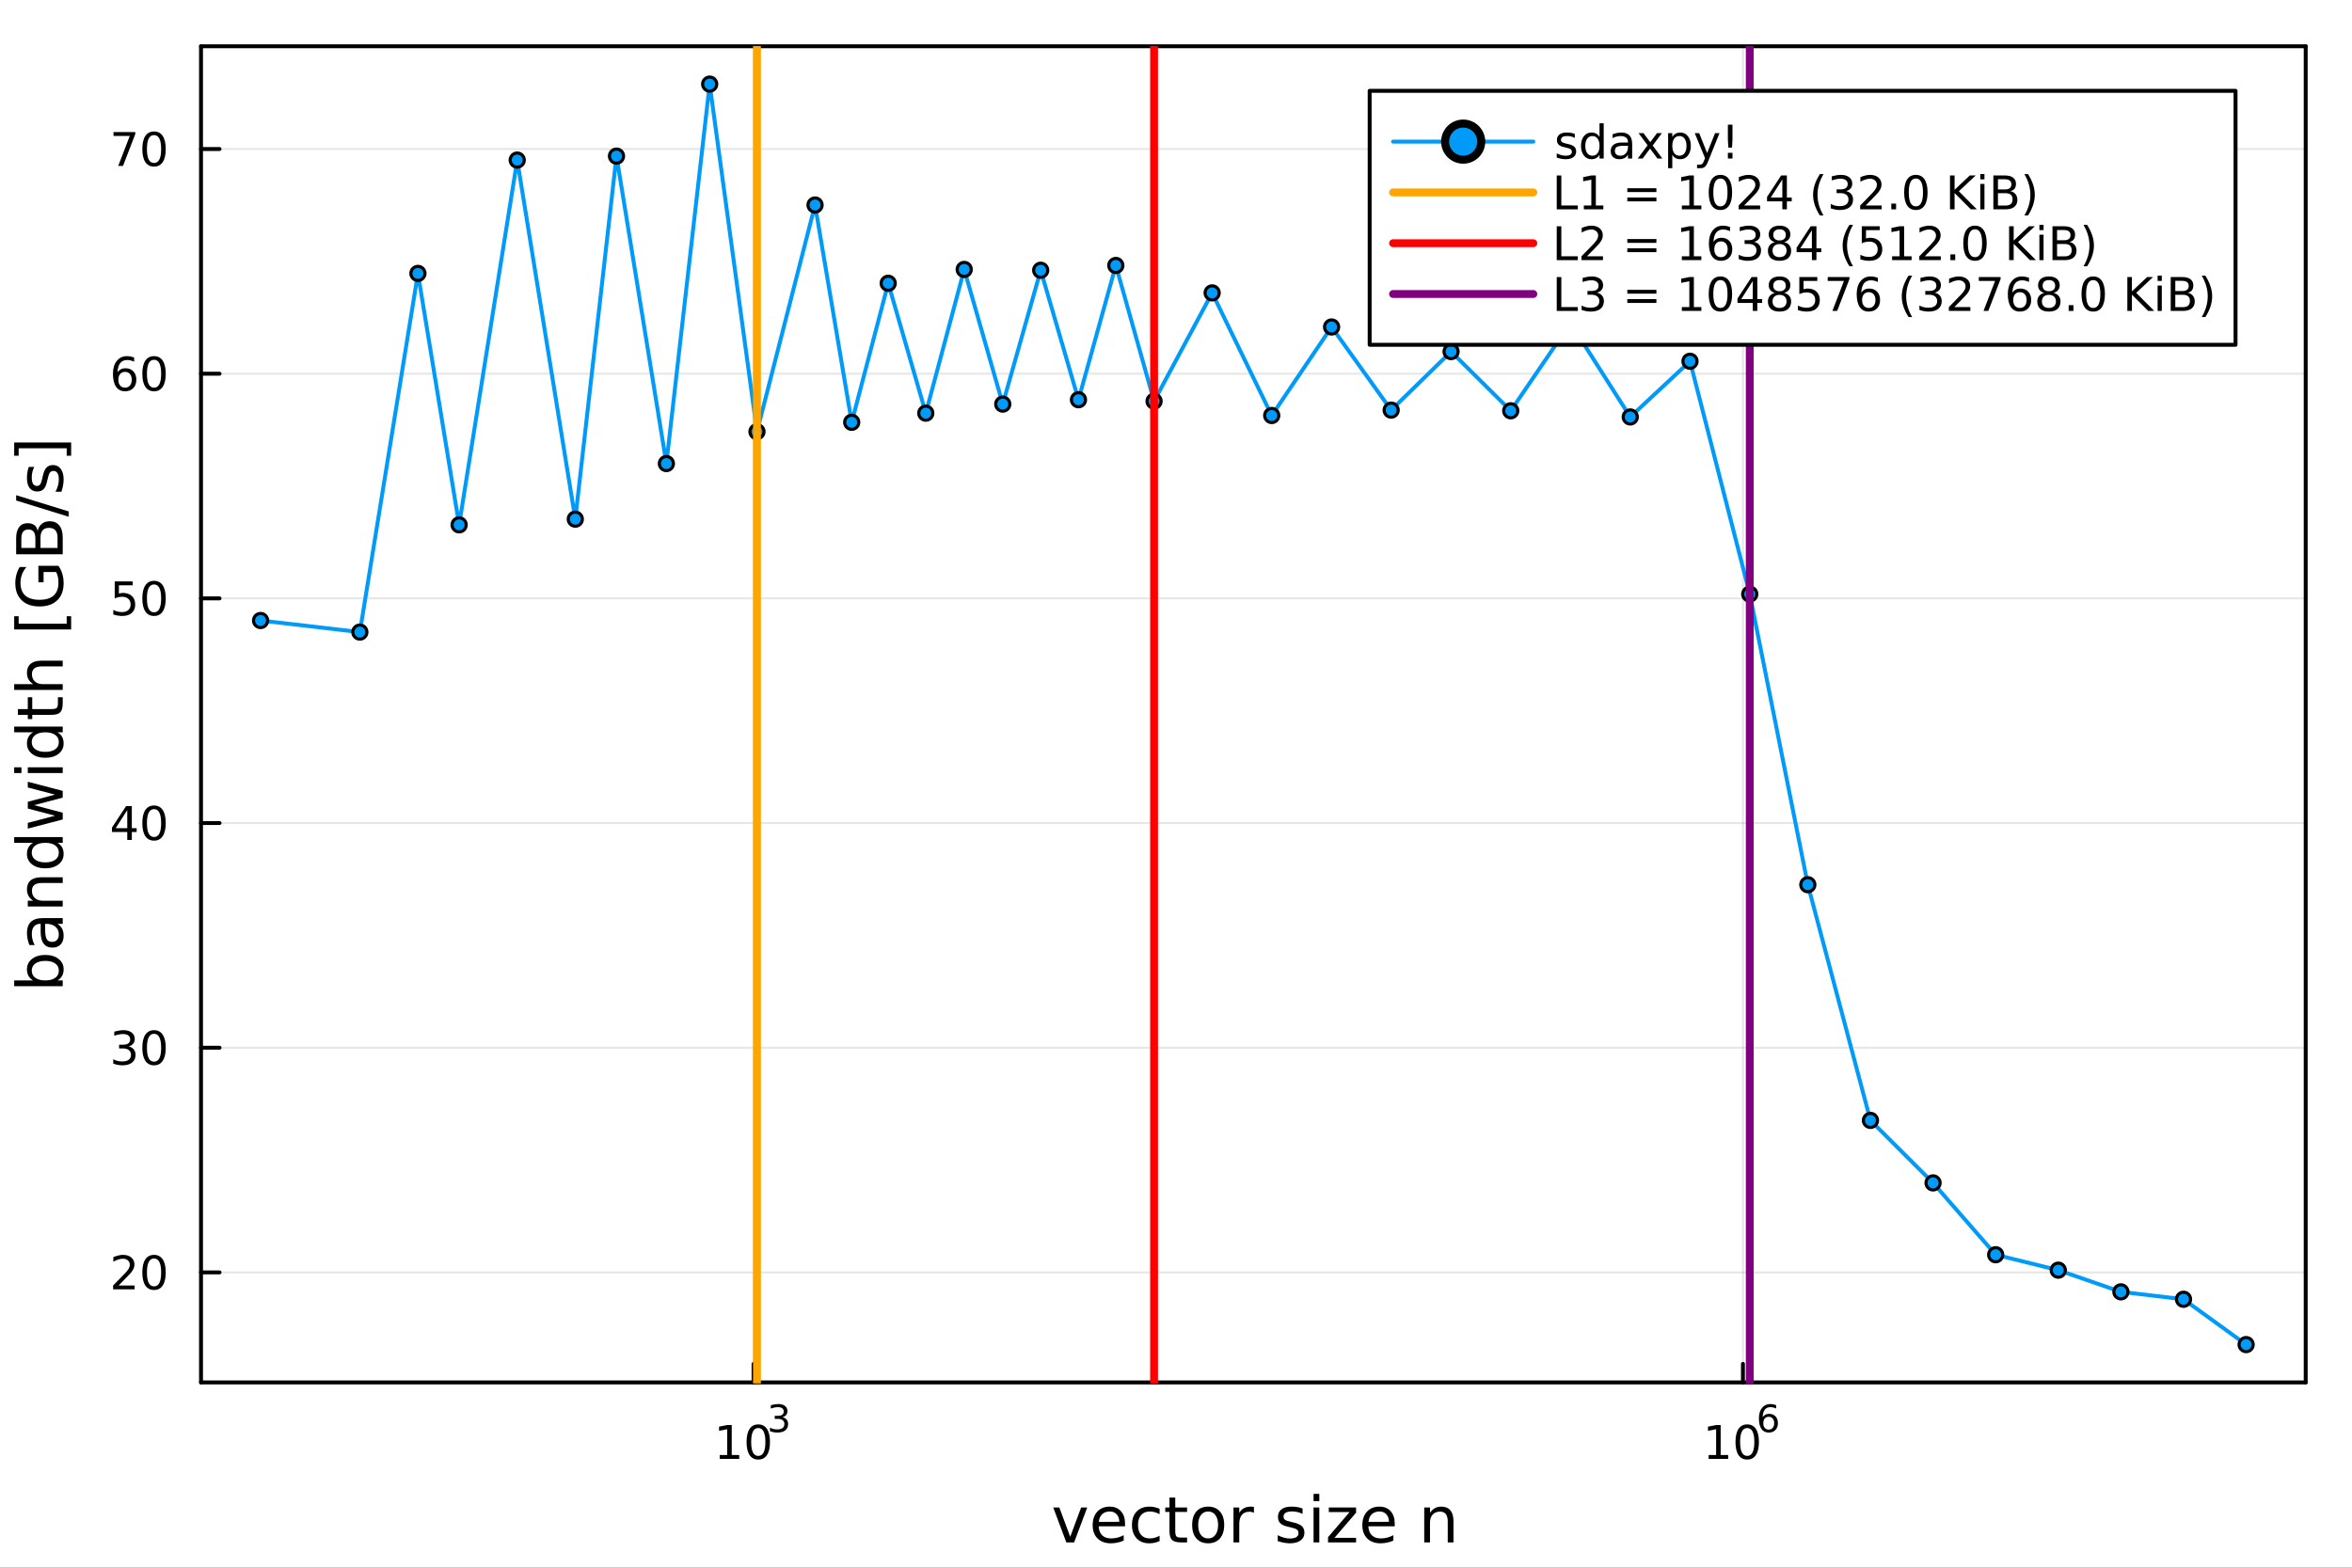 <?xml version="1.0" encoding="utf-8"?>
<svg xmlns="http://www.w3.org/2000/svg" xmlns:xlink="http://www.w3.org/1999/xlink" width="600" height="400" viewBox="0 0 2400 1600">
<rect x="0" y="0" width="2400" height="1600" fill="#333333" stroke="none"/>
<defs>
  <clipPath id="clip640">
    <rect x="0" y="0" width="2400" height="1600"/>
  </clipPath>
</defs>
<path clip-path="url(#clip640)" d="M0 1600 L2400 1600 L2400 0 L0 0  Z" fill="#ffffff" fill-rule="evenodd" fill-opacity="1"/>
<defs>
  <clipPath id="clip641">
    <rect x="480" y="0" width="1681" height="1600"/>
  </clipPath>
</defs>
<path clip-path="url(#clip640)" d="M205.121 1410.9 L2352.76 1410.9 L2352.76 47.244 L205.121 47.244  Z" fill="#ffffff" fill-rule="evenodd" fill-opacity="1"/>
<defs>
  <clipPath id="clip642">
    <rect x="205" y="47" width="2149" height="1365"/>
  </clipPath>
</defs>
<polyline clip-path="url(#clip642)" style="stroke:#000000; stroke-linecap:round; stroke-linejoin:round; stroke-width:2; stroke-opacity:0.1; fill:none" points="768.955,1410.9 768.955,47.244 "/>
<polyline clip-path="url(#clip642)" style="stroke:#000000; stroke-linecap:round; stroke-linejoin:round; stroke-width:2; stroke-opacity:0.1; fill:none" points="1778.52,1410.9 1778.52,47.244 "/>
<polyline clip-path="url(#clip640)" style="stroke:#000000; stroke-linecap:round; stroke-linejoin:round; stroke-width:4; stroke-opacity:1; fill:none" points="205.121,1410.9 2352.76,1410.9 "/>
<polyline clip-path="url(#clip640)" style="stroke:#000000; stroke-linecap:round; stroke-linejoin:round; stroke-width:4; stroke-opacity:1; fill:none" points="205.121,47.244 2352.76,47.244 "/>
<polyline clip-path="url(#clip640)" style="stroke:#000000; stroke-linecap:round; stroke-linejoin:round; stroke-width:4; stroke-opacity:1; fill:none" points="768.955,1410.9 768.955,1392 "/>
<polyline clip-path="url(#clip640)" style="stroke:#000000; stroke-linecap:round; stroke-linejoin:round; stroke-width:4; stroke-opacity:1; fill:none" points="1778.52,1410.9 1778.52,1392 "/>
<path clip-path="url(#clip640)" d="M734.398 1485.02 L742.037 1485.02 L742.037 1458.66 L733.727 1460.32 L733.727 1456.06 L741.991 1454.4 L746.667 1454.4 L746.667 1485.02 L754.306 1485.02 L754.306 1488.96 L734.398 1488.96 L734.398 1485.02 Z" fill="#000000" fill-rule="nonzero" fill-opacity="1" /><path clip-path="url(#clip640)" d="M773.75 1457.48 Q770.139 1457.48 768.31 1461.04 Q766.505 1464.58 766.505 1471.71 Q766.505 1478.82 768.31 1482.38 Q770.139 1485.92 773.75 1485.92 Q777.384 1485.92 779.19 1482.38 Q781.018 1478.82 781.018 1471.71 Q781.018 1464.58 779.19 1461.04 Q777.384 1457.48 773.75 1457.48 M773.75 1453.77 Q779.56 1453.77 782.616 1458.38 Q785.694 1462.96 785.694 1471.71 Q785.694 1480.44 782.616 1485.04 Q779.56 1489.63 773.75 1489.63 Q767.94 1489.63 764.861 1485.04 Q761.805 1480.44 761.805 1471.71 Q761.805 1462.96 764.861 1458.38 Q767.94 1453.77 773.75 1453.77 Z" fill="#000000" fill-rule="nonzero" fill-opacity="1" /><path clip-path="url(#clip640)" d="M798.389 1446.41 Q801.117 1446.99 802.64 1448.83 Q804.182 1450.68 804.182 1453.38 Q804.182 1457.54 801.323 1459.82 Q798.465 1462.09 793.199 1462.09 Q791.431 1462.09 789.55 1461.73 Q787.688 1461.4 785.694 1460.7 L785.694 1457.03 Q787.274 1457.95 789.155 1458.42 Q791.036 1458.89 793.086 1458.89 Q796.659 1458.89 798.521 1457.48 Q800.402 1456.07 800.402 1453.38 Q800.402 1450.9 798.653 1449.51 Q796.922 1448.1 793.819 1448.1 L790.547 1448.1 L790.547 1444.98 L793.97 1444.98 Q796.772 1444.98 798.258 1443.87 Q799.744 1442.74 799.744 1440.63 Q799.744 1438.47 798.201 1437.32 Q796.678 1436.16 793.819 1436.16 Q792.258 1436.16 790.471 1436.49 Q788.685 1436.83 786.541 1437.55 L786.541 1434.16 Q788.703 1433.56 790.584 1433.26 Q792.484 1432.96 794.158 1432.96 Q798.484 1432.96 801.004 1434.93 Q803.524 1436.89 803.524 1440.24 Q803.524 1442.57 802.189 1444.19 Q800.853 1445.79 798.389 1446.41 Z" fill="#000000" fill-rule="nonzero" fill-opacity="1" /><path clip-path="url(#clip640)" d="M1743.52 1485.02 L1751.15 1485.02 L1751.15 1458.66 L1742.84 1460.32 L1742.84 1456.06 L1751.11 1454.4 L1755.78 1454.4 L1755.78 1485.02 L1763.42 1485.02 L1763.42 1488.96 L1743.52 1488.96 L1743.52 1485.02 Z" fill="#000000" fill-rule="nonzero" fill-opacity="1" /><path clip-path="url(#clip640)" d="M1782.87 1457.48 Q1779.26 1457.48 1777.43 1461.04 Q1775.62 1464.58 1775.62 1471.71 Q1775.62 1478.82 1777.43 1482.38 Q1779.26 1485.92 1782.87 1485.92 Q1786.5 1485.92 1788.31 1482.38 Q1790.14 1478.82 1790.14 1471.71 Q1790.14 1464.58 1788.31 1461.04 Q1786.5 1457.48 1782.87 1457.48 M1782.87 1453.77 Q1788.68 1453.77 1791.73 1458.38 Q1794.81 1462.96 1794.81 1471.71 Q1794.81 1480.44 1791.73 1485.04 Q1788.68 1489.63 1782.87 1489.63 Q1777.06 1489.63 1773.98 1485.04 Q1770.92 1480.44 1770.92 1471.71 Q1770.92 1462.96 1773.98 1458.38 Q1777.06 1453.77 1782.87 1453.77 Z" fill="#000000" fill-rule="nonzero" fill-opacity="1" /><path clip-path="url(#clip640)" d="M1804.84 1445.99 Q1802.28 1445.99 1800.77 1447.74 Q1799.29 1449.49 1799.29 1452.54 Q1799.29 1455.57 1800.77 1457.33 Q1802.28 1459.08 1804.84 1459.08 Q1807.39 1459.08 1808.88 1457.33 Q1810.38 1455.57 1810.38 1452.54 Q1810.38 1449.49 1808.88 1447.74 Q1807.39 1445.99 1804.84 1445.99 M1812.38 1434.09 L1812.38 1437.55 Q1810.95 1436.87 1809.48 1436.51 Q1808.03 1436.16 1806.6 1436.16 Q1802.84 1436.16 1800.85 1438.69 Q1798.87 1441.23 1798.59 1446.37 Q1799.7 1444.73 1801.38 1443.87 Q1803.05 1442.98 1805.06 1442.98 Q1809.29 1442.98 1811.74 1445.56 Q1814.2 1448.12 1814.2 1452.54 Q1814.2 1456.86 1811.64 1459.48 Q1809.09 1462.09 1804.84 1462.09 Q1799.97 1462.09 1797.39 1458.37 Q1794.81 1454.62 1794.81 1447.53 Q1794.81 1440.88 1797.97 1436.93 Q1801.13 1432.96 1806.45 1432.96 Q1807.88 1432.96 1809.33 1433.24 Q1810.8 1433.52 1812.38 1434.09 Z" fill="#000000" fill-rule="nonzero" fill-opacity="1" /><path clip-path="url(#clip640)" d="M1074.73 1538.54 L1080.93 1538.54 L1092.07 1568.46 L1103.21 1538.54 L1109.42 1538.54 L1096.05 1574.19 L1088.09 1574.19 L1074.73 1538.54 Z" fill="#000000" fill-rule="nonzero" fill-opacity="1" /><path clip-path="url(#clip640)" d="M1148 1554.9 L1148 1557.76 L1121.07 1557.76 Q1121.45 1563.81 1124.7 1566.99 Q1127.98 1570.14 1133.8 1570.14 Q1137.17 1570.14 1140.33 1569.32 Q1143.51 1568.49 1146.63 1566.83 L1146.63 1572.37 Q1143.48 1573.71 1140.17 1574.41 Q1136.86 1575.11 1133.45 1575.11 Q1124.92 1575.11 1119.92 1570.14 Q1114.96 1565.18 1114.96 1556.71 Q1114.96 1547.96 1119.67 1542.83 Q1124.41 1537.68 1132.43 1537.68 Q1139.62 1537.68 1143.79 1542.33 Q1148 1546.94 1148 1554.9 M1142.14 1553.18 Q1142.08 1548.37 1139.43 1545.51 Q1136.82 1542.64 1132.5 1542.64 Q1127.59 1542.64 1124.63 1545.41 Q1121.71 1548.18 1121.26 1553.21 L1142.14 1553.18 Z" fill="#000000" fill-rule="nonzero" fill-opacity="1" /><path clip-path="url(#clip640)" d="M1183.26 1539.91 L1183.26 1545.38 Q1180.78 1544.01 1178.26 1543.34 Q1175.78 1542.64 1173.24 1542.64 Q1167.54 1542.64 1164.39 1546.27 Q1161.24 1549.87 1161.24 1556.39 Q1161.24 1562.92 1164.39 1566.55 Q1167.54 1570.14 1173.24 1570.14 Q1175.78 1570.14 1178.26 1569.47 Q1180.78 1568.77 1183.26 1567.41 L1183.26 1572.82 Q1180.81 1573.96 1178.17 1574.54 Q1175.56 1575.11 1172.6 1575.11 Q1164.55 1575.11 1159.8 1570.05 Q1155.06 1564.99 1155.06 1556.39 Q1155.06 1547.67 1159.84 1542.68 Q1164.64 1537.68 1172.98 1537.68 Q1175.69 1537.68 1178.26 1538.25 Q1180.84 1538.79 1183.26 1539.91 Z" fill="#000000" fill-rule="nonzero" fill-opacity="1" /><path clip-path="url(#clip640)" d="M1199.24 1528.42 L1199.24 1538.54 L1211.3 1538.54 L1211.3 1543.09 L1199.24 1543.09 L1199.24 1562.44 Q1199.24 1566.8 1200.42 1568.04 Q1201.63 1569.28 1205.29 1569.28 L1211.3 1569.28 L1211.3 1574.19 L1205.29 1574.19 Q1198.51 1574.19 1195.93 1571.67 Q1193.35 1569.12 1193.35 1562.44 L1193.35 1543.09 L1189.05 1543.09 L1189.05 1538.54 L1193.35 1538.54 L1193.35 1528.42 L1199.24 1528.42 Z" fill="#000000" fill-rule="nonzero" fill-opacity="1" /><path clip-path="url(#clip640)" d="M1232.82 1542.64 Q1228.11 1542.64 1225.37 1546.34 Q1222.63 1550 1222.63 1556.39 Q1222.63 1562.79 1225.34 1566.48 Q1228.08 1570.14 1232.82 1570.14 Q1237.5 1570.14 1240.23 1566.45 Q1242.97 1562.76 1242.97 1556.39 Q1242.97 1550.06 1240.23 1546.37 Q1237.5 1542.64 1232.82 1542.64 M1232.82 1537.68 Q1240.46 1537.68 1244.82 1542.64 Q1249.18 1547.61 1249.18 1556.39 Q1249.18 1565.15 1244.82 1570.14 Q1240.46 1575.11 1232.82 1575.11 Q1225.15 1575.11 1220.79 1570.14 Q1216.46 1565.15 1216.46 1556.39 Q1216.46 1547.61 1220.79 1542.64 Q1225.15 1537.68 1232.82 1537.68 Z" fill="#000000" fill-rule="nonzero" fill-opacity="1" /><path clip-path="url(#clip640)" d="M1279.54 1544.01 Q1278.56 1543.44 1277.38 1543.18 Q1276.23 1542.9 1274.83 1542.9 Q1269.87 1542.9 1267.19 1546.14 Q1264.55 1549.36 1264.55 1555.41 L1264.55 1574.19 L1258.66 1574.19 L1258.66 1538.54 L1264.55 1538.54 L1264.55 1544.08 Q1266.4 1540.83 1269.36 1539.27 Q1272.32 1537.68 1276.55 1537.68 Q1277.16 1537.68 1277.89 1537.77 Q1278.62 1537.84 1279.51 1538 L1279.54 1544.01 Z" fill="#000000" fill-rule="nonzero" fill-opacity="1" /><path clip-path="url(#clip640)" d="M1329.13 1539.59 L1329.13 1545.13 Q1326.65 1543.85 1323.98 1543.22 Q1321.3 1542.58 1318.44 1542.58 Q1314.08 1542.58 1311.88 1543.92 Q1309.72 1545.25 1309.72 1547.93 Q1309.72 1549.96 1311.28 1551.14 Q1312.84 1552.29 1317.55 1553.34 L1319.55 1553.78 Q1325.79 1555.12 1328.4 1557.57 Q1331.04 1559.99 1331.04 1564.35 Q1331.04 1569.32 1327.1 1572.21 Q1323.18 1575.11 1316.31 1575.11 Q1313.44 1575.11 1310.32 1574.54 Q1307.23 1573.99 1303.8 1572.88 L1303.8 1566.83 Q1307.04 1568.52 1310.19 1569.38 Q1313.35 1570.21 1316.43 1570.21 Q1320.57 1570.21 1322.8 1568.81 Q1325.03 1567.37 1325.03 1564.8 Q1325.03 1562.41 1323.4 1561.14 Q1321.81 1559.86 1316.37 1558.68 L1314.33 1558.21 Q1308.89 1557.06 1306.47 1554.71 Q1304.05 1552.32 1304.05 1548.18 Q1304.05 1543.15 1307.62 1540.42 Q1311.18 1537.68 1317.74 1537.68 Q1320.98 1537.68 1323.85 1538.16 Q1326.71 1538.63 1329.13 1539.59 Z" fill="#000000" fill-rule="nonzero" fill-opacity="1" /><path clip-path="url(#clip640)" d="M1340.37 1538.54 L1346.22 1538.54 L1346.22 1574.19 L1340.37 1574.19 L1340.37 1538.54 M1340.37 1524.66 L1346.22 1524.66 L1346.22 1532.08 L1340.37 1532.08 L1340.37 1524.66 Z" fill="#000000" fill-rule="nonzero" fill-opacity="1" /><path clip-path="url(#clip640)" d="M1355.93 1538.54 L1383.75 1538.54 L1383.75 1543.88 L1361.72 1569.51 L1383.75 1569.51 L1383.75 1574.19 L1355.14 1574.19 L1355.14 1568.84 L1377.16 1543.22 L1355.93 1543.22 L1355.93 1538.54 Z" fill="#000000" fill-rule="nonzero" fill-opacity="1" /><path clip-path="url(#clip640)" d="M1423.19 1554.9 L1423.19 1557.76 L1396.26 1557.76 Q1396.64 1563.81 1399.89 1566.99 Q1403.17 1570.14 1408.99 1570.14 Q1412.36 1570.14 1415.51 1569.32 Q1418.7 1568.49 1421.82 1566.83 L1421.82 1572.37 Q1418.67 1573.71 1415.36 1574.41 Q1412.05 1575.11 1408.64 1575.11 Q1400.11 1575.11 1395.11 1570.14 Q1390.15 1565.18 1390.15 1556.71 Q1390.15 1547.96 1394.86 1542.83 Q1399.6 1537.68 1407.62 1537.68 Q1414.81 1537.68 1418.98 1542.33 Q1423.19 1546.94 1423.19 1554.9 M1417.33 1553.18 Q1417.27 1548.37 1414.62 1545.51 Q1412.01 1542.64 1407.68 1542.64 Q1402.78 1542.64 1399.82 1545.41 Q1396.89 1548.18 1396.45 1553.21 L1417.33 1553.18 Z" fill="#000000" fill-rule="nonzero" fill-opacity="1" /><path clip-path="url(#clip640)" d="M1483.15 1552.67 L1483.15 1574.19 L1477.29 1574.19 L1477.29 1552.86 Q1477.29 1547.8 1475.32 1545.29 Q1473.35 1542.77 1469.4 1542.77 Q1464.66 1542.77 1461.92 1545.79 Q1459.18 1548.82 1459.18 1554.04 L1459.18 1574.19 L1453.3 1574.19 L1453.3 1538.54 L1459.18 1538.54 L1459.18 1544.08 Q1461.28 1540.86 1464.12 1539.27 Q1466.98 1537.68 1470.71 1537.68 Q1476.85 1537.68 1480 1541.5 Q1483.15 1545.29 1483.15 1552.67 Z" fill="#000000" fill-rule="nonzero" fill-opacity="1" /><polyline clip-path="url(#clip642)" style="stroke:#000000; stroke-linecap:round; stroke-linejoin:round; stroke-width:2; stroke-opacity:0.1; fill:none" points="205.121,1298.63 2352.76,1298.63 "/>
<polyline clip-path="url(#clip642)" style="stroke:#000000; stroke-linecap:round; stroke-linejoin:round; stroke-width:2; stroke-opacity:0.1; fill:none" points="205.121,1069.32 2352.76,1069.32 "/>
<polyline clip-path="url(#clip642)" style="stroke:#000000; stroke-linecap:round; stroke-linejoin:round; stroke-width:2; stroke-opacity:0.1; fill:none" points="205.121,840.014 2352.76,840.014 "/>
<polyline clip-path="url(#clip642)" style="stroke:#000000; stroke-linecap:round; stroke-linejoin:round; stroke-width:2; stroke-opacity:0.1; fill:none" points="205.121,610.705 2352.76,610.705 "/>
<polyline clip-path="url(#clip642)" style="stroke:#000000; stroke-linecap:round; stroke-linejoin:round; stroke-width:2; stroke-opacity:0.1; fill:none" points="205.121,381.396 2352.76,381.396 "/>
<polyline clip-path="url(#clip642)" style="stroke:#000000; stroke-linecap:round; stroke-linejoin:round; stroke-width:2; stroke-opacity:0.1; fill:none" points="205.121,152.087 2352.76,152.087 "/>
<polyline clip-path="url(#clip640)" style="stroke:#000000; stroke-linecap:round; stroke-linejoin:round; stroke-width:4; stroke-opacity:1; fill:none" points="205.121,1410.9 205.121,47.244 "/>
<polyline clip-path="url(#clip640)" style="stroke:#000000; stroke-linecap:round; stroke-linejoin:round; stroke-width:4; stroke-opacity:1; fill:none" points="2352.76,1410.9 2352.76,47.244 "/>
<polyline clip-path="url(#clip640)" style="stroke:#000000; stroke-linecap:round; stroke-linejoin:round; stroke-width:4; stroke-opacity:1; fill:none" points="205.121,1298.63 224.019,1298.63 "/>
<polyline clip-path="url(#clip640)" style="stroke:#000000; stroke-linecap:round; stroke-linejoin:round; stroke-width:4; stroke-opacity:1; fill:none" points="205.121,1069.32 224.019,1069.32 "/>
<polyline clip-path="url(#clip640)" style="stroke:#000000; stroke-linecap:round; stroke-linejoin:round; stroke-width:4; stroke-opacity:1; fill:none" points="205.121,840.014 224.019,840.014 "/>
<polyline clip-path="url(#clip640)" style="stroke:#000000; stroke-linecap:round; stroke-linejoin:round; stroke-width:4; stroke-opacity:1; fill:none" points="205.121,610.705 224.019,610.705 "/>
<polyline clip-path="url(#clip640)" style="stroke:#000000; stroke-linecap:round; stroke-linejoin:round; stroke-width:4; stroke-opacity:1; fill:none" points="205.121,381.396 224.019,381.396 "/>
<polyline clip-path="url(#clip640)" style="stroke:#000000; stroke-linecap:round; stroke-linejoin:round; stroke-width:4; stroke-opacity:1; fill:none" points="205.121,152.087 224.019,152.087 "/>
<path clip-path="url(#clip640)" d="M121.043 1311.98 L137.362 1311.98 L137.362 1315.91 L115.418 1315.91 L115.418 1311.98 Q118.08 1309.22 122.663 1304.59 Q127.269 1299.94 128.45 1298.6 Q130.695 1296.08 131.575 1294.34 Q132.478 1292.58 132.478 1290.89 Q132.478 1288.14 130.533 1286.4 Q128.612 1284.66 125.51 1284.66 Q123.311 1284.66 120.857 1285.43 Q118.427 1286.19 115.649 1287.74 L115.649 1283.02 Q118.473 1281.89 120.927 1281.31 Q123.38 1280.73 125.418 1280.73 Q130.788 1280.73 133.982 1283.41 Q137.177 1286.1 137.177 1290.59 Q137.177 1292.72 136.367 1294.64 Q135.579 1296.54 133.473 1299.13 Q132.894 1299.8 129.792 1303.02 Q126.691 1306.21 121.043 1311.98 Z" fill="#000000" fill-rule="nonzero" fill-opacity="1" /><path clip-path="url(#clip640)" d="M157.177 1284.43 Q153.566 1284.43 151.737 1288 Q149.931 1291.54 149.931 1298.67 Q149.931 1305.77 151.737 1309.34 Q153.566 1312.88 157.177 1312.88 Q160.811 1312.88 162.616 1309.34 Q164.445 1305.77 164.445 1298.67 Q164.445 1291.54 162.616 1288 Q160.811 1284.43 157.177 1284.43 M157.177 1280.73 Q162.987 1280.73 166.042 1285.33 Q169.121 1289.92 169.121 1298.67 Q169.121 1307.39 166.042 1312 Q162.987 1316.58 157.177 1316.58 Q151.366 1316.58 148.288 1312 Q145.232 1307.39 145.232 1298.67 Q145.232 1289.92 148.288 1285.33 Q151.366 1280.73 157.177 1280.73 Z" fill="#000000" fill-rule="nonzero" fill-opacity="1" /><path clip-path="url(#clip640)" d="M131.181 1067.97 Q134.538 1068.69 136.413 1070.96 Q138.311 1073.22 138.311 1076.56 Q138.311 1081.67 134.792 1084.47 Q131.274 1087.28 124.793 1087.28 Q122.617 1087.28 120.302 1086.84 Q118.01 1086.42 115.556 1085.56 L115.556 1081.05 Q117.501 1082.18 119.816 1082.76 Q122.13 1083.34 124.654 1083.34 Q129.052 1083.34 131.343 1081.6 Q133.658 1079.87 133.658 1076.56 Q133.658 1073.5 131.505 1071.79 Q129.376 1070.05 125.556 1070.05 L121.529 1070.05 L121.529 1066.21 L125.742 1066.21 Q129.191 1066.21 131.019 1064.84 Q132.848 1063.46 132.848 1060.86 Q132.848 1058.2 130.95 1056.79 Q129.075 1055.35 125.556 1055.35 Q123.635 1055.35 121.436 1055.77 Q119.237 1056.19 116.598 1057.07 L116.598 1052.9 Q119.26 1052.16 121.575 1051.79 Q123.913 1051.42 125.973 1051.42 Q131.297 1051.42 134.399 1053.85 Q137.501 1056.26 137.501 1060.38 Q137.501 1063.25 135.857 1065.24 Q134.214 1067.21 131.181 1067.97 Z" fill="#000000" fill-rule="nonzero" fill-opacity="1" /><path clip-path="url(#clip640)" d="M157.177 1055.12 Q153.566 1055.12 151.737 1058.69 Q149.931 1062.23 149.931 1069.36 Q149.931 1076.46 151.737 1080.03 Q153.566 1083.57 157.177 1083.57 Q160.811 1083.57 162.616 1080.03 Q164.445 1076.46 164.445 1069.36 Q164.445 1062.23 162.616 1058.69 Q160.811 1055.12 157.177 1055.12 M157.177 1051.42 Q162.987 1051.42 166.042 1056.03 Q169.121 1060.61 169.121 1069.36 Q169.121 1078.09 166.042 1082.69 Q162.987 1087.28 157.177 1087.28 Q151.366 1087.28 148.288 1082.69 Q145.232 1078.09 145.232 1069.36 Q145.232 1060.61 148.288 1056.03 Q151.366 1051.42 157.177 1051.42 Z" fill="#000000" fill-rule="nonzero" fill-opacity="1" /><path clip-path="url(#clip640)" d="M129.862 826.808 L118.056 845.257 L129.862 845.257 L129.862 826.808 M128.635 822.734 L134.515 822.734 L134.515 845.257 L139.445 845.257 L139.445 849.146 L134.515 849.146 L134.515 857.294 L129.862 857.294 L129.862 849.146 L114.26 849.146 L114.26 844.632 L128.635 822.734 Z" fill="#000000" fill-rule="nonzero" fill-opacity="1" /><path clip-path="url(#clip640)" d="M157.177 825.813 Q153.566 825.813 151.737 829.378 Q149.931 832.92 149.931 840.049 Q149.931 847.156 151.737 850.72 Q153.566 854.262 157.177 854.262 Q160.811 854.262 162.616 850.72 Q164.445 847.156 164.445 840.049 Q164.445 832.92 162.616 829.378 Q160.811 825.813 157.177 825.813 M157.177 822.109 Q162.987 822.109 166.042 826.716 Q169.121 831.299 169.121 840.049 Q169.121 848.776 166.042 853.382 Q162.987 857.966 157.177 857.966 Q151.366 857.966 148.288 853.382 Q145.232 848.776 145.232 840.049 Q145.232 831.299 148.288 826.716 Q151.366 822.109 157.177 822.109 Z" fill="#000000" fill-rule="nonzero" fill-opacity="1" /><path clip-path="url(#clip640)" d="M117.061 593.425 L135.417 593.425 L135.417 597.36 L121.343 597.36 L121.343 605.832 Q122.362 605.485 123.38 605.323 Q124.399 605.138 125.418 605.138 Q131.205 605.138 134.584 608.309 Q137.964 611.481 137.964 616.897 Q137.964 622.476 134.492 625.578 Q131.019 628.656 124.7 628.656 Q122.524 628.656 120.255 628.286 Q118.01 627.916 115.603 627.175 L115.603 622.476 Q117.686 623.61 119.908 624.166 Q122.13 624.721 124.607 624.721 Q128.612 624.721 130.95 622.615 Q133.288 620.508 133.288 616.897 Q133.288 613.286 130.95 611.18 Q128.612 609.073 124.607 609.073 Q122.732 609.073 120.857 609.49 Q119.006 609.907 117.061 610.786 L117.061 593.425 Z" fill="#000000" fill-rule="nonzero" fill-opacity="1" /><path clip-path="url(#clip640)" d="M157.177 596.504 Q153.566 596.504 151.737 600.069 Q149.931 603.61 149.931 610.74 Q149.931 617.846 151.737 621.411 Q153.566 624.953 157.177 624.953 Q160.811 624.953 162.616 621.411 Q164.445 617.846 164.445 610.74 Q164.445 603.61 162.616 600.069 Q160.811 596.504 157.177 596.504 M157.177 592.8 Q162.987 592.8 166.042 597.407 Q169.121 601.99 169.121 610.74 Q169.121 619.467 166.042 624.073 Q162.987 628.656 157.177 628.656 Q151.366 628.656 148.288 624.073 Q145.232 619.467 145.232 610.74 Q145.232 601.99 148.288 597.407 Q151.366 592.8 157.177 592.8 Z" fill="#000000" fill-rule="nonzero" fill-opacity="1" /><path clip-path="url(#clip640)" d="M127.593 379.532 Q124.445 379.532 122.593 381.685 Q120.765 383.838 120.765 387.588 Q120.765 391.315 122.593 393.491 Q124.445 395.643 127.593 395.643 Q130.742 395.643 132.57 393.491 Q134.422 391.315 134.422 387.588 Q134.422 383.838 132.57 381.685 Q130.742 379.532 127.593 379.532 M136.876 364.88 L136.876 369.139 Q135.117 368.306 133.311 367.866 Q131.529 367.426 129.769 367.426 Q125.14 367.426 122.686 370.551 Q120.255 373.676 119.908 379.995 Q121.274 377.981 123.334 376.917 Q125.394 375.829 127.871 375.829 Q133.08 375.829 136.089 379 Q139.121 382.148 139.121 387.588 Q139.121 392.912 135.973 396.13 Q132.825 399.347 127.593 399.347 Q121.598 399.347 118.427 394.764 Q115.256 390.157 115.256 381.431 Q115.256 373.236 119.144 368.375 Q123.033 363.491 129.584 363.491 Q131.343 363.491 133.126 363.838 Q134.931 364.185 136.876 364.88 Z" fill="#000000" fill-rule="nonzero" fill-opacity="1" /><path clip-path="url(#clip640)" d="M157.177 367.194 Q153.566 367.194 151.737 370.759 Q149.931 374.301 149.931 381.431 Q149.931 388.537 151.737 392.102 Q153.566 395.643 157.177 395.643 Q160.811 395.643 162.616 392.102 Q164.445 388.537 164.445 381.431 Q164.445 374.301 162.616 370.759 Q160.811 367.194 157.177 367.194 M157.177 363.491 Q162.987 363.491 166.042 368.097 Q169.121 372.681 169.121 381.431 Q169.121 390.157 166.042 394.764 Q162.987 399.347 157.177 399.347 Q151.366 399.347 148.288 394.764 Q145.232 390.157 145.232 381.431 Q145.232 372.681 148.288 368.097 Q151.366 363.491 157.177 363.491 Z" fill="#000000" fill-rule="nonzero" fill-opacity="1" /><path clip-path="url(#clip640)" d="M115.834 134.807 L138.056 134.807 L138.056 136.797 L125.51 169.367 L120.626 169.367 L132.431 138.742 L115.834 138.742 L115.834 134.807 Z" fill="#000000" fill-rule="nonzero" fill-opacity="1" /><path clip-path="url(#clip640)" d="M157.177 137.885 Q153.566 137.885 151.737 141.45 Q149.931 144.992 149.931 152.121 Q149.931 159.228 151.737 162.792 Q153.566 166.334 157.177 166.334 Q160.811 166.334 162.616 162.792 Q164.445 159.228 164.445 152.121 Q164.445 144.992 162.616 141.45 Q160.811 137.885 157.177 137.885 M157.177 134.182 Q162.987 134.182 166.042 138.788 Q169.121 143.371 169.121 152.121 Q169.121 160.848 166.042 165.454 Q162.987 170.038 157.177 170.038 Q151.366 170.038 148.288 165.454 Q145.232 160.848 145.232 152.121 Q145.232 143.371 148.288 138.788 Q151.366 134.182 157.177 134.182 Z" fill="#000000" fill-rule="nonzero" fill-opacity="1" /><path clip-path="url(#clip640)" d="M46.212 980.707 Q39.751 980.707 36.09 983.38 Q32.398 986.022 32.398 990.669 Q32.398 995.316 36.09 997.99 Q39.751 1000.63 46.212 1000.63 Q52.673 1000.63 56.365 997.99 Q60.026 995.316 60.026 990.669 Q60.026 986.022 56.365 983.38 Q52.673 980.707 46.212 980.707 M33.767 1000.63 Q30.584 998.785 29.056 995.984 Q27.497 993.152 27.497 989.237 Q27.497 982.744 32.653 978.702 Q37.809 974.628 46.212 974.628 Q54.615 974.628 59.771 978.702 Q64.927 982.744 64.927 989.237 Q64.927 993.152 63.399 995.984 Q61.84 998.785 58.657 1000.63 L64.004 1000.63 L64.004 1006.52 L14.479 1006.52 L14.479 1000.63 L33.767 1000.63 Z" fill="#000000" fill-rule="nonzero" fill-opacity="1" /><path clip-path="url(#clip640)" d="M46.085 948.719 Q46.085 955.817 47.708 958.554 Q49.331 961.291 53.246 961.291 Q56.365 961.291 58.211 959.254 Q60.026 957.185 60.026 953.652 Q60.026 948.783 56.588 945.855 Q53.119 942.894 47.39 942.894 L46.085 942.894 L46.085 948.719 M43.666 937.038 L64.004 937.038 L64.004 942.894 L58.593 942.894 Q61.84 944.9 63.399 947.892 Q64.927 950.883 64.927 955.212 Q64.927 960.687 61.872 963.933 Q58.784 967.148 53.628 967.148 Q47.612 967.148 44.557 963.137 Q41.501 959.095 41.501 951.106 L41.501 942.894 L40.928 942.894 Q36.886 942.894 34.69 945.568 Q32.462 948.21 32.462 953.016 Q32.462 956.071 33.194 958.968 Q33.926 961.864 35.39 964.538 L29.98 964.538 Q28.738 961.323 28.133 958.299 Q27.497 955.276 27.497 952.411 Q27.497 944.677 31.507 940.857 Q35.518 937.038 43.666 937.038 Z" fill="#000000" fill-rule="nonzero" fill-opacity="1" /><path clip-path="url(#clip640)" d="M42.488 895.343 L64.004 895.343 L64.004 901.199 L42.679 901.199 Q37.618 901.199 35.104 903.172 Q32.589 905.146 32.589 909.093 Q32.589 913.835 35.613 916.572 Q38.637 919.31 43.857 919.31 L64.004 919.31 L64.004 925.198 L28.356 925.198 L28.356 919.31 L33.894 919.31 Q30.68 917.209 29.088 914.376 Q27.497 911.512 27.497 907.788 Q27.497 901.645 31.316 898.494 Q35.104 895.343 42.488 895.343 Z" fill="#000000" fill-rule="nonzero" fill-opacity="1" /><path clip-path="url(#clip640)" d="M33.767 860.204 L14.479 860.204 L14.479 854.347 L64.004 854.347 L64.004 860.204 L58.657 860.204 Q61.84 862.05 63.399 864.883 Q64.927 867.684 64.927 871.63 Q64.927 878.092 59.771 882.166 Q54.615 886.208 46.212 886.208 Q37.809 886.208 32.653 882.166 Q27.497 878.092 27.497 871.63 Q27.497 867.684 29.056 864.883 Q30.584 862.05 33.767 860.204 M46.212 880.16 Q52.673 880.16 56.365 877.519 Q60.026 874.845 60.026 870.198 Q60.026 865.551 56.365 862.878 Q52.673 860.204 46.212 860.204 Q39.751 860.204 36.09 862.878 Q32.398 865.551 32.398 870.198 Q32.398 874.845 36.09 877.519 Q39.751 880.16 46.212 880.16 Z" fill="#000000" fill-rule="nonzero" fill-opacity="1" /><path clip-path="url(#clip640)" d="M28.356 845.69 L28.356 839.834 L56.174 832.513 L28.356 825.224 L28.356 818.318 L56.174 810.997 L28.356 803.708 L28.356 797.852 L64.004 807.178 L64.004 814.084 L34.786 821.755 L64.004 829.458 L64.004 836.364 L28.356 845.69 Z" fill="#000000" fill-rule="nonzero" fill-opacity="1" /><path clip-path="url(#clip640)" d="M28.356 788.972 L28.356 783.115 L64.004 783.115 L64.004 788.972 L28.356 788.972 M14.479 788.972 L14.479 783.115 L21.895 783.115 L21.895 788.972 L14.479 788.972 Z" fill="#000000" fill-rule="nonzero" fill-opacity="1" /><path clip-path="url(#clip640)" d="M33.767 747.404 L14.479 747.404 L14.479 741.547 L64.004 741.547 L64.004 747.404 L58.657 747.404 Q61.84 749.25 63.399 752.082 Q64.927 754.883 64.927 758.83 Q64.927 765.291 59.771 769.365 Q54.615 773.408 46.212 773.408 Q37.809 773.408 32.653 769.365 Q27.497 765.291 27.497 758.83 Q27.497 754.883 29.056 752.082 Q30.584 749.25 33.767 747.404 M46.212 767.36 Q52.673 767.36 56.365 764.718 Q60.026 762.045 60.026 757.398 Q60.026 752.751 56.365 750.077 Q52.673 747.404 46.212 747.404 Q39.751 747.404 36.09 750.077 Q32.398 752.751 32.398 757.398 Q32.398 762.045 36.09 764.718 Q39.751 767.36 46.212 767.36 Z" fill="#000000" fill-rule="nonzero" fill-opacity="1" /><path clip-path="url(#clip640)" d="M18.235 723.691 L28.356 723.691 L28.356 711.628 L32.908 711.628 L32.908 723.691 L52.259 723.691 Q56.62 723.691 57.861 722.514 Q59.103 721.304 59.103 717.644 L59.103 711.628 L64.004 711.628 L64.004 717.644 Q64.004 724.423 61.49 727.002 Q58.943 729.58 52.259 729.58 L32.908 729.58 L32.908 733.876 L28.356 733.876 L28.356 729.58 L18.235 729.58 L18.235 723.691 Z" fill="#000000" fill-rule="nonzero" fill-opacity="1" /><path clip-path="url(#clip640)" d="M42.488 674.293 L64.004 674.293 L64.004 680.15 L42.679 680.15 Q37.618 680.15 35.104 682.123 Q32.589 684.097 32.589 688.043 Q32.589 692.786 35.613 695.523 Q38.637 698.26 43.857 698.26 L64.004 698.26 L64.004 704.149 L14.479 704.149 L14.479 698.26 L33.894 698.26 Q30.68 696.16 29.088 693.327 Q27.497 690.462 27.497 686.738 Q27.497 680.596 31.316 677.444 Q35.104 674.293 42.488 674.293 Z" fill="#000000" fill-rule="nonzero" fill-opacity="1" /><path clip-path="url(#clip640)" d="M14.479 642.433 L14.479 628.938 L19.03 628.938 L19.03 636.577 L68.046 636.577 L68.046 628.938 L72.598 628.938 L72.598 642.433 L14.479 642.433 Z" fill="#000000" fill-rule="nonzero" fill-opacity="1" /><path clip-path="url(#clip640)" d="M57.225 583.805 L44.461 583.805 L44.461 594.308 L39.178 594.308 L39.178 577.439 L59.58 577.439 Q62.222 581.163 63.59 585.651 Q64.927 590.139 64.927 595.231 Q64.927 606.371 58.434 612.673 Q51.909 618.944 40.292 618.944 Q28.643 618.944 22.15 612.673 Q15.625 606.371 15.625 595.231 Q15.625 590.584 16.771 586.415 Q17.916 582.214 20.144 578.681 L26.988 578.681 Q23.964 582.245 22.436 586.256 Q20.908 590.266 20.908 594.69 Q20.908 603.411 25.778 607.804 Q30.648 612.164 40.292 612.164 Q49.904 612.164 54.774 607.804 Q59.644 603.411 59.644 594.69 Q59.644 591.285 59.071 588.611 Q58.466 585.937 57.225 583.805 Z" fill="#000000" fill-rule="nonzero" fill-opacity="1" /><path clip-path="url(#clip640)" d="M41.31 559.265 L58.721 559.265 L58.721 548.953 Q58.721 543.765 56.588 541.282 Q54.424 538.768 50 538.768 Q45.544 538.768 43.443 541.282 Q41.31 543.765 41.31 548.953 L41.31 559.265 M21.768 559.265 L36.09 559.265 L36.09 549.748 Q36.09 545.038 34.34 542.746 Q32.558 540.423 28.929 540.423 Q25.332 540.423 23.55 542.746 Q21.768 545.038 21.768 549.748 L21.768 559.265 M16.484 565.695 L16.484 549.271 Q16.484 541.919 19.54 537.94 Q22.595 533.961 28.229 533.961 Q32.589 533.961 35.167 535.998 Q37.746 538.036 38.382 541.982 Q39.401 537.24 42.647 534.63 Q45.862 531.988 50.7 531.988 Q57.066 531.988 60.535 536.317 Q64.004 540.645 64.004 548.634 L64.004 565.695 L16.484 565.695 Z" fill="#000000" fill-rule="nonzero" fill-opacity="1" /><path clip-path="url(#clip640)" d="M16.484 510.822 L16.484 505.411 L70.052 521.962 L70.052 527.373 L16.484 510.822 Z" fill="#000000" fill-rule="nonzero" fill-opacity="1" /><path clip-path="url(#clip640)" d="M29.407 476.543 L34.945 476.543 Q33.672 479.025 33.035 481.699 Q32.398 484.373 32.398 487.237 Q32.398 491.598 33.735 493.794 Q35.072 495.958 37.746 495.958 Q39.783 495.958 40.96 494.399 Q42.106 492.839 43.157 488.128 L43.602 486.123 Q44.939 479.885 47.39 477.275 Q49.809 474.633 54.169 474.633 Q59.134 474.633 62.031 478.58 Q64.927 482.495 64.927 489.37 Q64.927 492.234 64.354 495.353 Q63.813 498.441 62.699 501.878 L56.652 501.878 Q58.339 498.632 59.198 495.481 Q60.026 492.33 60.026 489.242 Q60.026 485.105 58.625 482.877 Q57.193 480.649 54.615 480.649 Q52.228 480.649 50.955 482.272 Q49.681 483.863 48.504 489.306 L48.026 491.343 Q46.88 496.786 44.525 499.205 Q42.138 501.624 38 501.624 Q32.971 501.624 30.234 498.059 Q27.497 494.494 27.497 487.937 Q27.497 484.691 27.974 481.826 Q28.452 478.962 29.407 476.543 Z" fill="#000000" fill-rule="nonzero" fill-opacity="1" /><path clip-path="url(#clip640)" d="M14.479 451.621 L72.598 451.621 L72.598 465.116 L68.046 465.116 L68.046 457.509 L19.03 457.509 L19.03 465.116 L14.479 465.116 L14.479 451.621 Z" fill="#000000" fill-rule="nonzero" fill-opacity="1" /><polyline clip-path="url(#clip642)" style="stroke:#009af9; stroke-linecap:round; stroke-linejoin:round; stroke-width:4; stroke-opacity:1; fill:none" points="265.903,633.296 367.207,645.121 426.465,279.047 468.51,535.657 527.769,163.369 587.028,529.837 629.072,159.333 679.978,473.129 724.156,85.838 772.421,440.579 831.68,209.228 869.084,431.012 906.337,289.105 944.681,421.671 983.888,274.982 1023.22,412.445 1061.94,275.825 1100.48,407.965 1138.6,270.919 1177.63,409.472 1236.89,298.925 1297.67,424.073 1358.76,333.705 1419.55,418.573 1480.69,358.837 1541.56,419.252 1602.58,329.769 1663.53,425.558 1724.49,368.702 1785.46,606.354 1844.71,902.925 1908.61,1143.48 1972.5,1207.27 2036.4,1280.59 2100.29,1296.35 2164.19,1318.47 2228.08,1326.04 2291.97,1372.3 "/>
<circle clip-path="url(#clip642)" cx="265.903" cy="633.296" r="7.2" fill="#009af9" fill-rule="evenodd" fill-opacity="1" stroke="#000000" stroke-opacity="1" stroke-width="3.2"/>
<circle clip-path="url(#clip642)" cx="367.207" cy="645.121" r="7.2" fill="#009af9" fill-rule="evenodd" fill-opacity="1" stroke="#000000" stroke-opacity="1" stroke-width="3.2"/>
<circle clip-path="url(#clip642)" cx="426.465" cy="279.047" r="7.2" fill="#009af9" fill-rule="evenodd" fill-opacity="1" stroke="#000000" stroke-opacity="1" stroke-width="3.2"/>
<circle clip-path="url(#clip642)" cx="468.51" cy="535.657" r="7.2" fill="#009af9" fill-rule="evenodd" fill-opacity="1" stroke="#000000" stroke-opacity="1" stroke-width="3.2"/>
<circle clip-path="url(#clip642)" cx="527.769" cy="163.369" r="7.2" fill="#009af9" fill-rule="evenodd" fill-opacity="1" stroke="#000000" stroke-opacity="1" stroke-width="3.2"/>
<circle clip-path="url(#clip642)" cx="587.028" cy="529.837" r="7.2" fill="#009af9" fill-rule="evenodd" fill-opacity="1" stroke="#000000" stroke-opacity="1" stroke-width="3.2"/>
<circle clip-path="url(#clip642)" cx="629.072" cy="159.333" r="7.2" fill="#009af9" fill-rule="evenodd" fill-opacity="1" stroke="#000000" stroke-opacity="1" stroke-width="3.2"/>
<circle clip-path="url(#clip642)" cx="679.978" cy="473.129" r="7.2" fill="#009af9" fill-rule="evenodd" fill-opacity="1" stroke="#000000" stroke-opacity="1" stroke-width="3.2"/>
<circle clip-path="url(#clip642)" cx="724.156" cy="85.838" r="7.2" fill="#009af9" fill-rule="evenodd" fill-opacity="1" stroke="#000000" stroke-opacity="1" stroke-width="3.2"/>
<circle clip-path="url(#clip642)" cx="772.421" cy="440.579" r="7.2" fill="#009af9" fill-rule="evenodd" fill-opacity="1" stroke="#000000" stroke-opacity="1" stroke-width="3.2"/>
<circle clip-path="url(#clip642)" cx="831.68" cy="209.228" r="7.2" fill="#009af9" fill-rule="evenodd" fill-opacity="1" stroke="#000000" stroke-opacity="1" stroke-width="3.2"/>
<circle clip-path="url(#clip642)" cx="869.084" cy="431.012" r="7.2" fill="#009af9" fill-rule="evenodd" fill-opacity="1" stroke="#000000" stroke-opacity="1" stroke-width="3.2"/>
<circle clip-path="url(#clip642)" cx="906.337" cy="289.105" r="7.2" fill="#009af9" fill-rule="evenodd" fill-opacity="1" stroke="#000000" stroke-opacity="1" stroke-width="3.2"/>
<circle clip-path="url(#clip642)" cx="944.681" cy="421.671" r="7.2" fill="#009af9" fill-rule="evenodd" fill-opacity="1" stroke="#000000" stroke-opacity="1" stroke-width="3.2"/>
<circle clip-path="url(#clip642)" cx="983.888" cy="274.982" r="7.2" fill="#009af9" fill-rule="evenodd" fill-opacity="1" stroke="#000000" stroke-opacity="1" stroke-width="3.2"/>
<circle clip-path="url(#clip642)" cx="1023.22" cy="412.445" r="7.2" fill="#009af9" fill-rule="evenodd" fill-opacity="1" stroke="#000000" stroke-opacity="1" stroke-width="3.2"/>
<circle clip-path="url(#clip642)" cx="1061.94" cy="275.825" r="7.2" fill="#009af9" fill-rule="evenodd" fill-opacity="1" stroke="#000000" stroke-opacity="1" stroke-width="3.2"/>
<circle clip-path="url(#clip642)" cx="1100.48" cy="407.965" r="7.2" fill="#009af9" fill-rule="evenodd" fill-opacity="1" stroke="#000000" stroke-opacity="1" stroke-width="3.2"/>
<circle clip-path="url(#clip642)" cx="1138.6" cy="270.919" r="7.2" fill="#009af9" fill-rule="evenodd" fill-opacity="1" stroke="#000000" stroke-opacity="1" stroke-width="3.2"/>
<circle clip-path="url(#clip642)" cx="1177.63" cy="409.472" r="7.2" fill="#009af9" fill-rule="evenodd" fill-opacity="1" stroke="#000000" stroke-opacity="1" stroke-width="3.2"/>
<circle clip-path="url(#clip642)" cx="1236.89" cy="298.925" r="7.2" fill="#009af9" fill-rule="evenodd" fill-opacity="1" stroke="#000000" stroke-opacity="1" stroke-width="3.2"/>
<circle clip-path="url(#clip642)" cx="1297.67" cy="424.073" r="7.2" fill="#009af9" fill-rule="evenodd" fill-opacity="1" stroke="#000000" stroke-opacity="1" stroke-width="3.2"/>
<circle clip-path="url(#clip642)" cx="1358.76" cy="333.705" r="7.2" fill="#009af9" fill-rule="evenodd" fill-opacity="1" stroke="#000000" stroke-opacity="1" stroke-width="3.2"/>
<circle clip-path="url(#clip642)" cx="1419.55" cy="418.573" r="7.2" fill="#009af9" fill-rule="evenodd" fill-opacity="1" stroke="#000000" stroke-opacity="1" stroke-width="3.2"/>
<circle clip-path="url(#clip642)" cx="1480.69" cy="358.837" r="7.2" fill="#009af9" fill-rule="evenodd" fill-opacity="1" stroke="#000000" stroke-opacity="1" stroke-width="3.2"/>
<circle clip-path="url(#clip642)" cx="1541.56" cy="419.252" r="7.2" fill="#009af9" fill-rule="evenodd" fill-opacity="1" stroke="#000000" stroke-opacity="1" stroke-width="3.2"/>
<circle clip-path="url(#clip642)" cx="1602.58" cy="329.769" r="7.2" fill="#009af9" fill-rule="evenodd" fill-opacity="1" stroke="#000000" stroke-opacity="1" stroke-width="3.2"/>
<circle clip-path="url(#clip642)" cx="1663.53" cy="425.558" r="7.2" fill="#009af9" fill-rule="evenodd" fill-opacity="1" stroke="#000000" stroke-opacity="1" stroke-width="3.2"/>
<circle clip-path="url(#clip642)" cx="1724.49" cy="368.702" r="7.2" fill="#009af9" fill-rule="evenodd" fill-opacity="1" stroke="#000000" stroke-opacity="1" stroke-width="3.2"/>
<circle clip-path="url(#clip642)" cx="1785.46" cy="606.354" r="7.2" fill="#009af9" fill-rule="evenodd" fill-opacity="1" stroke="#000000" stroke-opacity="1" stroke-width="3.2"/>
<circle clip-path="url(#clip642)" cx="1844.71" cy="902.925" r="7.2" fill="#009af9" fill-rule="evenodd" fill-opacity="1" stroke="#000000" stroke-opacity="1" stroke-width="3.2"/>
<circle clip-path="url(#clip642)" cx="1908.61" cy="1143.48" r="7.2" fill="#009af9" fill-rule="evenodd" fill-opacity="1" stroke="#000000" stroke-opacity="1" stroke-width="3.2"/>
<circle clip-path="url(#clip642)" cx="1972.5" cy="1207.27" r="7.2" fill="#009af9" fill-rule="evenodd" fill-opacity="1" stroke="#000000" stroke-opacity="1" stroke-width="3.2"/>
<circle clip-path="url(#clip642)" cx="2036.4" cy="1280.59" r="7.2" fill="#009af9" fill-rule="evenodd" fill-opacity="1" stroke="#000000" stroke-opacity="1" stroke-width="3.2"/>
<circle clip-path="url(#clip642)" cx="2100.29" cy="1296.35" r="7.2" fill="#009af9" fill-rule="evenodd" fill-opacity="1" stroke="#000000" stroke-opacity="1" stroke-width="3.2"/>
<circle clip-path="url(#clip642)" cx="2164.19" cy="1318.47" r="7.2" fill="#009af9" fill-rule="evenodd" fill-opacity="1" stroke="#000000" stroke-opacity="1" stroke-width="3.2"/>
<circle clip-path="url(#clip642)" cx="2228.08" cy="1326.04" r="7.2" fill="#009af9" fill-rule="evenodd" fill-opacity="1" stroke="#000000" stroke-opacity="1" stroke-width="3.2"/>
<circle clip-path="url(#clip642)" cx="2291.97" cy="1372.3" r="7.2" fill="#009af9" fill-rule="evenodd" fill-opacity="1" stroke="#000000" stroke-opacity="1" stroke-width="3.2"/>
<polyline clip-path="url(#clip642)" style="stroke:#ffa500; stroke-linecap:round; stroke-linejoin:round; stroke-width:8; stroke-opacity:1; fill:none" points="772.421,2774.55 772.421,-1316.41 "/>
<polyline clip-path="url(#clip642)" style="stroke:#ff0000; stroke-linecap:round; stroke-linejoin:round; stroke-width:8; stroke-opacity:1; fill:none" points="1177.63,2774.55 1177.63,-1316.41 "/>
<polyline clip-path="url(#clip642)" style="stroke:#800080; stroke-linecap:round; stroke-linejoin:round; stroke-width:8; stroke-opacity:1; fill:none" points="1785.46,2774.55 1785.46,-1316.41 "/>
<path clip-path="url(#clip640)" d="M1397.61 351.899 L2281.17 351.899 L2281.17 92.699 L1397.61 92.699  Z" fill="#ffffff" fill-rule="evenodd" fill-opacity="1"/>
<polyline clip-path="url(#clip640)" style="stroke:#000000; stroke-linecap:round; stroke-linejoin:round; stroke-width:4; stroke-opacity:1; fill:none" points="1397.61,351.899 2281.17,351.899 2281.17,92.699 1397.61,92.699 1397.61,351.899 "/>
<polyline clip-path="url(#clip640)" style="stroke:#009af9; stroke-linecap:round; stroke-linejoin:round; stroke-width:4; stroke-opacity:1; fill:none" points="1421.47,144.539 1564.65,144.539 "/>
<circle clip-path="url(#clip640)" cx="1493.06" cy="144.539" r="18.432" fill="#009af9" fill-rule="evenodd" fill-opacity="1" stroke="#000000" stroke-opacity="1" stroke-width="8.192"/>
<path clip-path="url(#clip640)" d="M1606.94 136.657 L1606.94 140.685 Q1605.13 139.759 1603.19 139.296 Q1601.24 138.833 1599.16 138.833 Q1595.99 138.833 1594.39 139.805 Q1592.82 140.778 1592.82 142.722 Q1592.82 144.204 1593.95 145.06 Q1595.09 145.893 1598.51 146.657 L1599.97 146.981 Q1604.51 147.954 1606.41 149.736 Q1608.33 151.495 1608.33 154.666 Q1608.33 158.278 1605.46 160.384 Q1602.61 162.49 1597.61 162.49 Q1595.53 162.49 1593.26 162.074 Q1591.01 161.68 1588.51 160.87 L1588.51 156.472 Q1590.87 157.699 1593.17 158.324 Q1595.46 158.926 1597.7 158.926 Q1600.71 158.926 1602.33 157.907 Q1603.95 156.866 1603.95 154.991 Q1603.95 153.254 1602.77 152.328 Q1601.61 151.403 1597.66 150.546 L1596.17 150.199 Q1592.22 149.366 1590.46 147.653 Q1588.7 145.916 1588.7 142.907 Q1588.7 139.25 1591.29 137.259 Q1593.88 135.268 1598.65 135.268 Q1601.01 135.268 1603.1 135.616 Q1605.18 135.963 1606.94 136.657 Z" fill="#000000" fill-rule="nonzero" fill-opacity="1" /><path clip-path="url(#clip640)" d="M1632.17 139.829 L1632.17 125.801 L1636.43 125.801 L1636.43 161.819 L1632.17 161.819 L1632.17 157.93 Q1630.83 160.245 1628.77 161.379 Q1626.73 162.49 1623.86 162.49 Q1619.16 162.49 1616.2 158.74 Q1613.26 154.991 1613.26 148.879 Q1613.26 142.768 1616.2 139.018 Q1619.16 135.268 1623.86 135.268 Q1626.73 135.268 1628.77 136.403 Q1630.83 137.514 1632.17 139.829 M1617.66 148.879 Q1617.66 153.578 1619.58 156.264 Q1621.52 158.926 1624.9 158.926 Q1628.28 158.926 1630.23 156.264 Q1632.17 153.578 1632.17 148.879 Q1632.17 144.18 1630.23 141.518 Q1628.28 138.833 1624.9 138.833 Q1621.52 138.833 1619.58 141.518 Q1617.66 144.18 1617.66 148.879 Z" fill="#000000" fill-rule="nonzero" fill-opacity="1" /><path clip-path="url(#clip640)" d="M1656.98 148.787 Q1651.82 148.787 1649.83 149.967 Q1647.84 151.148 1647.84 153.995 Q1647.84 156.264 1649.32 157.606 Q1650.83 158.926 1653.4 158.926 Q1656.94 158.926 1659.07 156.426 Q1661.22 153.903 1661.22 149.736 L1661.22 148.787 L1656.98 148.787 M1665.48 147.028 L1665.48 161.819 L1661.22 161.819 L1661.22 157.884 Q1659.76 160.245 1657.59 161.379 Q1655.41 162.49 1652.26 162.49 Q1648.28 162.49 1645.92 160.268 Q1643.58 158.023 1643.58 154.273 Q1643.58 149.898 1646.5 147.676 Q1649.44 145.454 1655.25 145.454 L1661.22 145.454 L1661.22 145.037 Q1661.22 142.097 1659.28 140.5 Q1657.35 138.879 1653.86 138.879 Q1651.64 138.879 1649.53 139.412 Q1647.42 139.944 1645.48 141.009 L1645.48 137.074 Q1647.82 136.171 1650.02 135.731 Q1652.22 135.268 1654.3 135.268 Q1659.92 135.268 1662.7 138.185 Q1665.48 141.102 1665.48 147.028 Z" fill="#000000" fill-rule="nonzero" fill-opacity="1" /><path clip-path="url(#clip640)" d="M1695.8 135.893 L1686.43 148.509 L1696.29 161.819 L1691.27 161.819 L1683.72 151.634 L1676.17 161.819 L1671.15 161.819 L1681.22 148.254 L1672.01 135.893 L1677.03 135.893 L1683.91 145.129 L1690.78 135.893 L1695.8 135.893 Z" fill="#000000" fill-rule="nonzero" fill-opacity="1" /><path clip-path="url(#clip640)" d="M1706.43 157.93 L1706.43 171.68 L1702.15 171.68 L1702.15 135.893 L1706.43 135.893 L1706.43 139.829 Q1707.77 137.514 1709.81 136.403 Q1711.87 135.268 1714.72 135.268 Q1719.44 135.268 1722.38 139.018 Q1725.34 142.768 1725.34 148.879 Q1725.34 154.991 1722.38 158.74 Q1719.44 162.49 1714.72 162.49 Q1711.87 162.49 1709.81 161.379 Q1707.77 160.245 1706.43 157.93 M1720.92 148.879 Q1720.92 144.18 1718.98 141.518 Q1717.05 138.833 1713.67 138.833 Q1710.29 138.833 1708.35 141.518 Q1706.43 144.18 1706.43 148.879 Q1706.43 153.578 1708.35 156.264 Q1710.29 158.926 1713.67 158.926 Q1717.05 158.926 1718.98 156.264 Q1720.92 153.578 1720.92 148.879 Z" fill="#000000" fill-rule="nonzero" fill-opacity="1" /><path clip-path="url(#clip640)" d="M1743.19 164.227 Q1741.38 168.856 1739.67 170.268 Q1737.96 171.68 1735.09 171.68 L1731.68 171.68 L1731.68 168.115 L1734.18 168.115 Q1735.94 168.115 1736.91 167.282 Q1737.89 166.449 1739.07 163.347 L1739.83 161.403 L1729.35 135.893 L1733.86 135.893 L1741.96 156.171 L1750.06 135.893 L1754.58 135.893 L1743.19 164.227 Z" fill="#000000" fill-rule="nonzero" fill-opacity="1" /><path clip-path="url(#clip640)" d="M1763.14 155.94 L1767.84 155.94 L1767.84 161.819 L1763.14 161.819 L1763.14 155.94 M1763.14 127.259 L1767.84 127.259 L1767.84 142.421 L1767.38 150.685 L1763.63 150.685 L1763.14 142.421 L1763.14 127.259 Z" fill="#000000" fill-rule="nonzero" fill-opacity="1" /><polyline clip-path="url(#clip640)" style="stroke:#ffa500; stroke-linecap:round; stroke-linejoin:round; stroke-width:8; stroke-opacity:1; fill:none" points="1421.47,196.379 1564.65,196.379 "/>
<path clip-path="url(#clip640)" d="M1588.51 179.099 L1593.19 179.099 L1593.19 209.724 L1610.02 209.724 L1610.02 213.659 L1588.51 213.659 L1588.51 179.099 Z" fill="#000000" fill-rule="nonzero" fill-opacity="1" /><path clip-path="url(#clip640)" d="M1616.15 209.724 L1623.79 209.724 L1623.79 183.358 L1615.48 185.025 L1615.48 180.766 L1623.74 179.099 L1628.42 179.099 L1628.42 209.724 L1636.06 209.724 L1636.06 213.659 L1616.15 213.659 L1616.15 209.724 Z" fill="#000000" fill-rule="nonzero" fill-opacity="1" /><path clip-path="url(#clip640)" d="M1660.53 192.132 L1690.2 192.132 L1690.2 196.02 L1660.53 196.02 L1660.53 192.132 M1660.53 201.576 L1690.2 201.576 L1690.2 205.511 L1660.53 205.511 L1660.53 201.576 Z" fill="#000000" fill-rule="nonzero" fill-opacity="1" /><path clip-path="url(#clip640)" d="M1716.17 209.724 L1723.81 209.724 L1723.81 183.358 L1715.5 185.025 L1715.5 180.766 L1723.77 179.099 L1728.44 179.099 L1728.44 209.724 L1736.08 209.724 L1736.08 213.659 L1716.17 213.659 L1716.17 209.724 Z" fill="#000000" fill-rule="nonzero" fill-opacity="1" /><path clip-path="url(#clip640)" d="M1755.53 182.178 Q1751.91 182.178 1750.09 185.743 Q1748.28 189.284 1748.28 196.414 Q1748.28 203.52 1750.09 207.085 Q1751.91 210.627 1755.53 210.627 Q1759.16 210.627 1760.97 207.085 Q1762.79 203.52 1762.79 196.414 Q1762.79 189.284 1760.97 185.743 Q1759.16 182.178 1755.53 182.178 M1755.53 178.474 Q1761.34 178.474 1764.39 183.081 Q1767.47 187.664 1767.47 196.414 Q1767.47 205.141 1764.39 209.747 Q1761.34 214.33 1755.53 214.33 Q1749.72 214.33 1746.64 209.747 Q1743.58 205.141 1743.58 196.414 Q1743.58 187.664 1746.64 183.081 Q1749.72 178.474 1755.53 178.474 Z" fill="#000000" fill-rule="nonzero" fill-opacity="1" /><path clip-path="url(#clip640)" d="M1779.72 209.724 L1796.03 209.724 L1796.03 213.659 L1774.09 213.659 L1774.09 209.724 Q1776.75 206.969 1781.34 202.34 Q1785.94 197.687 1787.12 196.344 Q1789.37 193.821 1790.25 192.085 Q1791.15 190.326 1791.15 188.636 Q1791.15 185.882 1789.21 184.145 Q1787.28 182.409 1784.18 182.409 Q1781.98 182.409 1779.53 183.173 Q1777.1 183.937 1774.32 185.488 L1774.32 180.766 Q1777.15 179.632 1779.6 179.053 Q1782.05 178.474 1784.09 178.474 Q1789.46 178.474 1792.66 181.159 Q1795.85 183.845 1795.85 188.335 Q1795.85 190.465 1795.04 192.386 Q1794.25 194.284 1792.15 196.877 Q1791.57 197.548 1788.47 200.766 Q1785.36 203.96 1779.72 209.724 Z" fill="#000000" fill-rule="nonzero" fill-opacity="1" /><path clip-path="url(#clip640)" d="M1818.7 183.173 L1806.89 201.622 L1818.7 201.622 L1818.7 183.173 M1817.47 179.099 L1823.35 179.099 L1823.35 201.622 L1828.28 201.622 L1828.28 205.511 L1823.35 205.511 L1823.35 213.659 L1818.7 213.659 L1818.7 205.511 L1803.09 205.511 L1803.09 200.997 L1817.47 179.099 Z" fill="#000000" fill-rule="nonzero" fill-opacity="1" /><path clip-path="url(#clip640)" d="M1860.71 177.687 Q1857.61 183.011 1856.1 188.22 Q1854.6 193.428 1854.6 198.775 Q1854.6 204.122 1856.1 209.377 Q1857.63 214.608 1860.71 219.909 L1857.01 219.909 Q1853.53 214.469 1851.8 209.215 Q1850.09 203.96 1850.09 198.775 Q1850.09 193.613 1851.8 188.382 Q1853.51 183.15 1857.01 177.687 L1860.71 177.687 Z" fill="#000000" fill-rule="nonzero" fill-opacity="1" /><path clip-path="url(#clip640)" d="M1883.74 195.025 Q1887.1 195.743 1888.97 198.011 Q1890.87 200.28 1890.87 203.613 Q1890.87 208.729 1887.35 211.53 Q1883.84 214.33 1877.35 214.33 Q1875.18 214.33 1872.86 213.891 Q1870.57 213.474 1868.12 212.618 L1868.12 208.104 Q1870.06 209.238 1872.38 209.817 Q1874.69 210.395 1877.21 210.395 Q1881.61 210.395 1883.9 208.659 Q1886.22 206.923 1886.22 203.613 Q1886.22 200.557 1884.07 198.844 Q1881.94 197.108 1878.12 197.108 L1874.09 197.108 L1874.09 193.266 L1878.3 193.266 Q1881.75 193.266 1883.58 191.9 Q1885.41 190.511 1885.41 187.919 Q1885.41 185.257 1883.51 183.845 Q1881.64 182.409 1878.12 182.409 Q1876.2 182.409 1874 182.826 Q1871.8 183.243 1869.16 184.122 L1869.16 179.956 Q1871.82 179.215 1874.14 178.845 Q1876.47 178.474 1878.53 178.474 Q1883.86 178.474 1886.96 180.905 Q1890.06 183.312 1890.06 187.432 Q1890.06 190.303 1888.42 192.294 Q1886.78 194.261 1883.74 195.025 Z" fill="#000000" fill-rule="nonzero" fill-opacity="1" /><path clip-path="url(#clip640)" d="M1903.77 209.724 L1920.09 209.724 L1920.09 213.659 L1898.14 213.659 L1898.14 209.724 Q1900.8 206.969 1905.39 202.34 Q1909.99 197.687 1911.17 196.344 Q1913.42 193.821 1914.3 192.085 Q1915.2 190.326 1915.2 188.636 Q1915.2 185.882 1913.26 184.145 Q1911.34 182.409 1908.23 182.409 Q1906.03 182.409 1903.58 183.173 Q1901.15 183.937 1898.37 185.488 L1898.37 180.766 Q1901.2 179.632 1903.65 179.053 Q1906.1 178.474 1908.14 178.474 Q1913.51 178.474 1916.71 181.159 Q1919.9 183.845 1919.9 188.335 Q1919.9 190.465 1919.09 192.386 Q1918.3 194.284 1916.2 196.877 Q1915.62 197.548 1912.52 200.766 Q1909.41 203.96 1903.77 209.724 Z" fill="#000000" fill-rule="nonzero" fill-opacity="1" /><path clip-path="url(#clip640)" d="M1929.9 207.78 L1934.78 207.78 L1934.78 213.659 L1929.9 213.659 L1929.9 207.78 Z" fill="#000000" fill-rule="nonzero" fill-opacity="1" /><path clip-path="url(#clip640)" d="M1954.97 182.178 Q1951.36 182.178 1949.53 185.743 Q1947.72 189.284 1947.72 196.414 Q1947.72 203.52 1949.53 207.085 Q1951.36 210.627 1954.97 210.627 Q1958.6 210.627 1960.41 207.085 Q1962.24 203.52 1962.24 196.414 Q1962.24 189.284 1960.41 185.743 Q1958.6 182.178 1954.97 182.178 M1954.97 178.474 Q1960.78 178.474 1963.83 183.081 Q1966.91 187.664 1966.91 196.414 Q1966.91 205.141 1963.83 209.747 Q1960.78 214.33 1954.97 214.33 Q1949.16 214.33 1946.08 209.747 Q1943.02 205.141 1943.02 196.414 Q1943.02 187.664 1946.08 183.081 Q1949.16 178.474 1954.97 178.474 Z" fill="#000000" fill-rule="nonzero" fill-opacity="1" /><path clip-path="url(#clip640)" d="M1989.78 179.099 L1994.46 179.099 L1994.46 193.706 L2009.97 179.099 L2015.99 179.099 L1998.83 195.21 L2017.21 213.659 L2011.06 213.659 L1994.46 197.016 L1994.46 213.659 L1989.78 213.659 L1989.78 179.099 Z" fill="#000000" fill-rule="nonzero" fill-opacity="1" /><path clip-path="url(#clip640)" d="M2020.69 187.733 L2024.95 187.733 L2024.95 213.659 L2020.69 213.659 L2020.69 187.733 M2020.69 177.641 L2024.95 177.641 L2024.95 183.034 L2020.69 183.034 L2020.69 177.641 Z" fill="#000000" fill-rule="nonzero" fill-opacity="1" /><path clip-path="url(#clip640)" d="M2038.72 197.155 L2038.72 209.817 L2046.22 209.817 Q2049.99 209.817 2051.8 208.266 Q2053.63 206.692 2053.63 203.474 Q2053.63 200.233 2051.8 198.706 Q2049.99 197.155 2046.22 197.155 L2038.72 197.155 M2038.72 182.942 L2038.72 193.358 L2045.64 193.358 Q2049.07 193.358 2050.73 192.085 Q2052.42 190.789 2052.42 188.15 Q2052.42 185.534 2050.73 184.238 Q2049.07 182.942 2045.64 182.942 L2038.72 182.942 M2034.04 179.099 L2045.99 179.099 Q2051.33 179.099 2054.23 181.321 Q2057.12 183.544 2057.12 187.641 Q2057.12 190.812 2055.64 192.687 Q2054.16 194.562 2051.29 195.025 Q2054.74 195.766 2056.64 198.127 Q2058.56 200.465 2058.56 203.983 Q2058.56 208.613 2055.41 211.136 Q2052.26 213.659 2046.45 213.659 L2034.04 213.659 L2034.04 179.099 Z" fill="#000000" fill-rule="nonzero" fill-opacity="1" /><path clip-path="url(#clip640)" d="M2065.71 177.687 L2069.41 177.687 Q2072.89 183.15 2074.6 188.382 Q2076.33 193.613 2076.33 198.775 Q2076.33 203.96 2074.6 209.215 Q2072.89 214.469 2069.41 219.909 L2065.71 219.909 Q2068.79 214.608 2070.29 209.377 Q2071.82 204.122 2071.82 198.775 Q2071.82 193.428 2070.29 188.22 Q2068.79 183.011 2065.71 177.687 Z" fill="#000000" fill-rule="nonzero" fill-opacity="1" /><polyline clip-path="url(#clip640)" style="stroke:#ff0000; stroke-linecap:round; stroke-linejoin:round; stroke-width:8; stroke-opacity:1; fill:none" points="1421.47,248.219 1564.65,248.219 "/>
<path clip-path="url(#clip640)" d="M1588.51 230.939 L1593.19 230.939 L1593.19 261.564 L1610.02 261.564 L1610.02 265.499 L1588.51 265.499 L1588.51 230.939 Z" fill="#000000" fill-rule="nonzero" fill-opacity="1" /><path clip-path="url(#clip640)" d="M1619.37 261.564 L1635.69 261.564 L1635.69 265.499 L1613.74 265.499 L1613.74 261.564 Q1616.41 258.809 1620.99 254.18 Q1625.6 249.527 1626.78 248.184 Q1629.02 245.661 1629.9 243.925 Q1630.8 242.166 1630.8 240.476 Q1630.8 237.722 1628.86 235.985 Q1626.94 234.249 1623.84 234.249 Q1621.64 234.249 1619.18 235.013 Q1616.75 235.777 1613.98 237.328 L1613.98 232.606 Q1616.8 231.472 1619.25 230.893 Q1621.71 230.314 1623.74 230.314 Q1629.11 230.314 1632.31 232.999 Q1635.5 235.685 1635.5 240.175 Q1635.5 242.305 1634.69 244.226 Q1633.91 246.124 1631.8 248.717 Q1631.22 249.388 1628.12 252.606 Q1625.02 255.8 1619.37 261.564 Z" fill="#000000" fill-rule="nonzero" fill-opacity="1" /><path clip-path="url(#clip640)" d="M1660.53 243.972 L1690.2 243.972 L1690.2 247.86 L1660.53 247.86 L1660.53 243.972 M1660.53 253.416 L1690.2 253.416 L1690.2 257.351 L1660.53 257.351 L1660.53 253.416 Z" fill="#000000" fill-rule="nonzero" fill-opacity="1" /><path clip-path="url(#clip640)" d="M1716.17 261.564 L1723.81 261.564 L1723.81 235.198 L1715.5 236.865 L1715.5 232.606 L1723.77 230.939 L1728.44 230.939 L1728.44 261.564 L1736.08 261.564 L1736.08 265.499 L1716.17 265.499 L1716.17 261.564 Z" fill="#000000" fill-rule="nonzero" fill-opacity="1" /><path clip-path="url(#clip640)" d="M1756.1 246.356 Q1752.96 246.356 1751.1 248.509 Q1749.28 250.661 1749.28 254.411 Q1749.28 258.138 1751.1 260.314 Q1752.96 262.467 1756.1 262.467 Q1759.25 262.467 1761.08 260.314 Q1762.93 258.138 1762.93 254.411 Q1762.93 250.661 1761.08 248.509 Q1759.25 246.356 1756.1 246.356 M1765.39 231.703 L1765.39 235.962 Q1763.63 235.129 1761.82 234.689 Q1760.04 234.249 1758.28 234.249 Q1753.65 234.249 1751.2 237.374 Q1748.77 240.499 1748.42 246.819 Q1749.79 244.805 1751.85 243.74 Q1753.91 242.652 1756.38 242.652 Q1761.59 242.652 1764.6 245.823 Q1767.63 248.971 1767.63 254.411 Q1767.63 259.735 1764.48 262.953 Q1761.34 266.17 1756.1 266.17 Q1750.11 266.17 1746.94 261.587 Q1743.77 256.981 1743.77 248.254 Q1743.77 240.06 1747.66 235.198 Q1751.54 230.314 1758.1 230.314 Q1759.85 230.314 1761.64 230.661 Q1763.44 231.009 1765.39 231.703 Z" fill="#000000" fill-rule="nonzero" fill-opacity="1" /><path clip-path="url(#clip640)" d="M1789.85 246.865 Q1793.21 247.583 1795.09 249.851 Q1796.98 252.12 1796.98 255.453 Q1796.98 260.569 1793.47 263.37 Q1789.95 266.17 1783.47 266.17 Q1781.29 266.17 1778.97 265.731 Q1776.68 265.314 1774.23 264.458 L1774.23 259.944 Q1776.17 261.078 1778.49 261.657 Q1780.8 262.235 1783.33 262.235 Q1787.72 262.235 1790.02 260.499 Q1792.33 258.763 1792.33 255.453 Q1792.33 252.397 1790.18 250.684 Q1788.05 248.948 1784.23 248.948 L1780.2 248.948 L1780.2 245.106 L1784.41 245.106 Q1787.86 245.106 1789.69 243.74 Q1791.52 242.351 1791.52 239.759 Q1791.52 237.097 1789.62 235.685 Q1787.75 234.249 1784.23 234.249 Q1782.31 234.249 1780.11 234.666 Q1777.91 235.083 1775.27 235.962 L1775.27 231.796 Q1777.93 231.055 1780.25 230.685 Q1782.59 230.314 1784.65 230.314 Q1789.97 230.314 1793.07 232.745 Q1796.17 235.152 1796.17 239.272 Q1796.17 242.143 1794.53 244.134 Q1792.89 246.101 1789.85 246.865 Z" fill="#000000" fill-rule="nonzero" fill-opacity="1" /><path clip-path="url(#clip640)" d="M1815.85 249.087 Q1812.52 249.087 1810.59 250.87 Q1808.7 252.652 1808.7 255.777 Q1808.7 258.902 1810.59 260.684 Q1812.52 262.467 1815.85 262.467 Q1819.18 262.467 1821.1 260.684 Q1823.03 258.879 1823.03 255.777 Q1823.03 252.652 1821.1 250.87 Q1819.21 249.087 1815.85 249.087 M1811.17 247.097 Q1808.16 246.356 1806.47 244.296 Q1804.81 242.235 1804.81 239.272 Q1804.81 235.129 1807.75 232.722 Q1810.71 230.314 1815.85 230.314 Q1821.01 230.314 1823.95 232.722 Q1826.89 235.129 1826.89 239.272 Q1826.89 242.235 1825.2 244.296 Q1823.53 246.356 1820.55 247.097 Q1823.93 247.884 1825.8 250.175 Q1827.7 252.467 1827.7 255.777 Q1827.7 260.8 1824.62 263.485 Q1821.57 266.17 1815.85 266.17 Q1810.13 266.17 1807.05 263.485 Q1804 260.8 1804 255.777 Q1804 252.467 1805.9 250.175 Q1807.79 247.884 1811.17 247.097 M1809.46 239.712 Q1809.46 242.397 1811.13 243.902 Q1812.82 245.407 1815.85 245.407 Q1818.86 245.407 1820.55 243.902 Q1822.26 242.397 1822.26 239.712 Q1822.26 237.027 1820.55 235.522 Q1818.86 234.018 1815.85 234.018 Q1812.82 234.018 1811.13 235.522 Q1809.46 237.027 1809.46 239.712 Z" fill="#000000" fill-rule="nonzero" fill-opacity="1" /><path clip-path="url(#clip640)" d="M1848.86 235.013 L1837.05 253.462 L1848.86 253.462 L1848.86 235.013 M1847.63 230.939 L1853.51 230.939 L1853.51 253.462 L1858.44 253.462 L1858.44 257.351 L1853.51 257.351 L1853.51 265.499 L1848.86 265.499 L1848.86 257.351 L1833.26 257.351 L1833.26 252.837 L1847.63 230.939 Z" fill="#000000" fill-rule="nonzero" fill-opacity="1" /><path clip-path="url(#clip640)" d="M1890.87 229.527 Q1887.77 234.851 1886.27 240.06 Q1884.76 245.268 1884.76 250.615 Q1884.76 255.962 1886.27 261.217 Q1887.79 266.448 1890.87 271.749 L1887.17 271.749 Q1883.7 266.309 1881.96 261.055 Q1880.25 255.8 1880.25 250.615 Q1880.25 245.453 1881.96 240.222 Q1883.67 234.99 1887.17 229.527 L1890.87 229.527 Z" fill="#000000" fill-rule="nonzero" fill-opacity="1" /><path clip-path="url(#clip640)" d="M1899.78 230.939 L1918.14 230.939 L1918.14 234.874 L1904.07 234.874 L1904.07 243.347 Q1905.09 242.999 1906.1 242.837 Q1907.12 242.652 1908.14 242.652 Q1913.93 242.652 1917.31 245.823 Q1920.69 248.995 1920.69 254.411 Q1920.69 259.99 1917.21 263.092 Q1913.74 266.17 1907.42 266.17 Q1905.25 266.17 1902.98 265.8 Q1900.73 265.43 1898.33 264.689 L1898.33 259.99 Q1900.41 261.124 1902.63 261.68 Q1904.85 262.235 1907.33 262.235 Q1911.34 262.235 1913.67 260.129 Q1916.01 258.022 1916.01 254.411 Q1916.01 250.8 1913.67 248.694 Q1911.34 246.587 1907.33 246.587 Q1905.46 246.587 1903.58 247.004 Q1901.73 247.421 1899.78 248.3 L1899.78 230.939 Z" fill="#000000" fill-rule="nonzero" fill-opacity="1" /><path clip-path="url(#clip640)" d="M1930.71 261.564 L1938.35 261.564 L1938.35 235.198 L1930.04 236.865 L1930.04 232.606 L1938.3 230.939 L1942.98 230.939 L1942.98 261.564 L1950.62 261.564 L1950.62 265.499 L1930.71 265.499 L1930.71 261.564 Z" fill="#000000" fill-rule="nonzero" fill-opacity="1" /><path clip-path="url(#clip640)" d="M1964.09 261.564 L1980.41 261.564 L1980.41 265.499 L1958.46 265.499 L1958.46 261.564 Q1961.13 258.809 1965.71 254.18 Q1970.32 249.527 1971.5 248.184 Q1973.74 245.661 1974.62 243.925 Q1975.52 242.166 1975.52 240.476 Q1975.52 237.722 1973.58 235.985 Q1971.66 234.249 1968.56 234.249 Q1966.36 234.249 1963.9 235.013 Q1961.47 235.777 1958.7 237.328 L1958.7 232.606 Q1961.52 231.472 1963.97 230.893 Q1966.43 230.314 1968.46 230.314 Q1973.83 230.314 1977.03 232.999 Q1980.22 235.685 1980.22 240.175 Q1980.22 242.305 1979.41 244.226 Q1978.63 246.124 1976.52 248.717 Q1975.94 249.388 1972.84 252.606 Q1969.74 255.8 1964.09 261.564 Z" fill="#000000" fill-rule="nonzero" fill-opacity="1" /><path clip-path="url(#clip640)" d="M1990.22 259.62 L1995.11 259.62 L1995.11 265.499 L1990.22 265.499 L1990.22 259.62 Z" fill="#000000" fill-rule="nonzero" fill-opacity="1" /><path clip-path="url(#clip640)" d="M2015.29 234.018 Q2011.68 234.018 2009.85 237.583 Q2008.05 241.124 2008.05 248.254 Q2008.05 255.36 2009.85 258.925 Q2011.68 262.467 2015.29 262.467 Q2018.93 262.467 2020.73 258.925 Q2022.56 255.36 2022.56 248.254 Q2022.56 241.124 2020.73 237.583 Q2018.93 234.018 2015.29 234.018 M2015.29 230.314 Q2021.1 230.314 2024.16 234.921 Q2027.24 239.504 2027.24 248.254 Q2027.24 256.981 2024.16 261.587 Q2021.1 266.17 2015.29 266.17 Q2009.48 266.17 2006.4 261.587 Q2003.35 256.981 2003.35 248.254 Q2003.35 239.504 2006.4 234.921 Q2009.48 230.314 2015.29 230.314 Z" fill="#000000" fill-rule="nonzero" fill-opacity="1" /><path clip-path="url(#clip640)" d="M2050.11 230.939 L2054.78 230.939 L2054.78 245.546 L2070.29 230.939 L2076.31 230.939 L2059.16 247.05 L2077.54 265.499 L2071.38 265.499 L2054.78 248.856 L2054.78 265.499 L2050.11 265.499 L2050.11 230.939 Z" fill="#000000" fill-rule="nonzero" fill-opacity="1" /><path clip-path="url(#clip640)" d="M2081.01 239.573 L2085.27 239.573 L2085.27 265.499 L2081.01 265.499 L2081.01 239.573 M2081.01 229.481 L2085.27 229.481 L2085.27 234.874 L2081.01 234.874 L2081.01 229.481 Z" fill="#000000" fill-rule="nonzero" fill-opacity="1" /><path clip-path="url(#clip640)" d="M2099.04 248.995 L2099.04 261.657 L2106.54 261.657 Q2110.32 261.657 2112.12 260.106 Q2113.95 258.532 2113.95 255.314 Q2113.95 252.073 2112.12 250.546 Q2110.32 248.995 2106.54 248.995 L2099.04 248.995 M2099.04 234.782 L2099.04 245.198 L2105.96 245.198 Q2109.39 245.198 2111.06 243.925 Q2112.75 242.629 2112.75 239.99 Q2112.75 237.374 2111.06 236.078 Q2109.39 234.782 2105.96 234.782 L2099.04 234.782 M2094.37 230.939 L2106.31 230.939 Q2111.66 230.939 2114.55 233.161 Q2117.45 235.384 2117.45 239.481 Q2117.45 242.652 2115.96 244.527 Q2114.48 246.402 2111.61 246.865 Q2115.06 247.606 2116.96 249.967 Q2118.88 252.305 2118.88 255.823 Q2118.88 260.453 2115.73 262.976 Q2112.58 265.499 2106.77 265.499 L2094.37 265.499 L2094.37 230.939 Z" fill="#000000" fill-rule="nonzero" fill-opacity="1" /><path clip-path="url(#clip640)" d="M2126.03 229.527 L2129.74 229.527 Q2133.21 234.99 2134.92 240.222 Q2136.66 245.453 2136.66 250.615 Q2136.66 255.8 2134.92 261.055 Q2133.21 266.309 2129.74 271.749 L2126.03 271.749 Q2129.11 266.448 2130.62 261.217 Q2132.14 255.962 2132.14 250.615 Q2132.14 245.268 2130.62 240.06 Q2129.11 234.851 2126.03 229.527 Z" fill="#000000" fill-rule="nonzero" fill-opacity="1" /><polyline clip-path="url(#clip640)" style="stroke:#800080; stroke-linecap:round; stroke-linejoin:round; stroke-width:8; stroke-opacity:1; fill:none" points="1421.47,300.059 1564.65,300.059 "/>
<path clip-path="url(#clip640)" d="M1588.51 282.779 L1593.19 282.779 L1593.19 313.404 L1610.02 313.404 L1610.02 317.339 L1588.51 317.339 L1588.51 282.779 Z" fill="#000000" fill-rule="nonzero" fill-opacity="1" /><path clip-path="url(#clip640)" d="M1629.51 298.705 Q1632.86 299.423 1634.74 301.691 Q1636.64 303.96 1636.64 307.293 Q1636.64 312.409 1633.12 315.21 Q1629.6 318.01 1623.12 318.01 Q1620.94 318.01 1618.63 317.571 Q1616.34 317.154 1613.88 316.298 L1613.88 311.784 Q1615.83 312.918 1618.14 313.497 Q1620.46 314.075 1622.98 314.075 Q1627.38 314.075 1629.67 312.339 Q1631.98 310.603 1631.98 307.293 Q1631.98 304.237 1629.83 302.524 Q1627.7 300.788 1623.88 300.788 L1619.86 300.788 L1619.86 296.946 L1624.07 296.946 Q1627.52 296.946 1629.35 295.58 Q1631.17 294.191 1631.17 291.599 Q1631.17 288.937 1629.28 287.525 Q1627.4 286.089 1623.88 286.089 Q1621.96 286.089 1619.76 286.506 Q1617.56 286.923 1614.92 287.802 L1614.92 283.636 Q1617.59 282.895 1619.9 282.525 Q1622.24 282.154 1624.3 282.154 Q1629.62 282.154 1632.73 284.585 Q1635.83 286.992 1635.83 291.112 Q1635.83 293.983 1634.18 295.974 Q1632.54 297.941 1629.51 298.705 Z" fill="#000000" fill-rule="nonzero" fill-opacity="1" /><path clip-path="url(#clip640)" d="M1660.53 295.812 L1690.2 295.812 L1690.2 299.7 L1660.53 299.7 L1660.53 295.812 M1660.53 305.256 L1690.2 305.256 L1690.2 309.191 L1660.53 309.191 L1660.53 305.256 Z" fill="#000000" fill-rule="nonzero" fill-opacity="1" /><path clip-path="url(#clip640)" d="M1716.17 313.404 L1723.81 313.404 L1723.81 287.038 L1715.5 288.705 L1715.5 284.446 L1723.77 282.779 L1728.44 282.779 L1728.44 313.404 L1736.08 313.404 L1736.08 317.339 L1716.17 317.339 L1716.17 313.404 Z" fill="#000000" fill-rule="nonzero" fill-opacity="1" /><path clip-path="url(#clip640)" d="M1755.53 285.858 Q1751.91 285.858 1750.09 289.423 Q1748.28 292.964 1748.28 300.094 Q1748.28 307.2 1750.09 310.765 Q1751.91 314.307 1755.53 314.307 Q1759.16 314.307 1760.97 310.765 Q1762.79 307.2 1762.79 300.094 Q1762.79 292.964 1760.97 289.423 Q1759.16 285.858 1755.53 285.858 M1755.53 282.154 Q1761.34 282.154 1764.39 286.761 Q1767.47 291.344 1767.47 300.094 Q1767.47 308.821 1764.39 313.427 Q1761.34 318.01 1755.53 318.01 Q1749.72 318.01 1746.64 313.427 Q1743.58 308.821 1743.58 300.094 Q1743.58 291.344 1746.64 286.761 Q1749.72 282.154 1755.53 282.154 Z" fill="#000000" fill-rule="nonzero" fill-opacity="1" /><path clip-path="url(#clip640)" d="M1788.53 286.853 L1776.73 305.302 L1788.53 305.302 L1788.53 286.853 M1787.31 282.779 L1793.19 282.779 L1793.19 305.302 L1798.12 305.302 L1798.12 309.191 L1793.19 309.191 L1793.19 317.339 L1788.53 317.339 L1788.53 309.191 L1772.93 309.191 L1772.93 304.677 L1787.31 282.779 Z" fill="#000000" fill-rule="nonzero" fill-opacity="1" /><path clip-path="url(#clip640)" d="M1815.85 300.927 Q1812.52 300.927 1810.59 302.71 Q1808.7 304.492 1808.7 307.617 Q1808.7 310.742 1810.59 312.524 Q1812.52 314.307 1815.85 314.307 Q1819.18 314.307 1821.1 312.524 Q1823.03 310.719 1823.03 307.617 Q1823.03 304.492 1821.1 302.71 Q1819.21 300.927 1815.85 300.927 M1811.17 298.937 Q1808.16 298.196 1806.47 296.136 Q1804.81 294.075 1804.81 291.112 Q1804.81 286.969 1807.75 284.562 Q1810.71 282.154 1815.85 282.154 Q1821.01 282.154 1823.95 284.562 Q1826.89 286.969 1826.89 291.112 Q1826.89 294.075 1825.2 296.136 Q1823.53 298.196 1820.55 298.937 Q1823.93 299.724 1825.8 302.015 Q1827.7 304.307 1827.7 307.617 Q1827.7 312.64 1824.62 315.325 Q1821.57 318.01 1815.85 318.01 Q1810.13 318.01 1807.05 315.325 Q1804 312.64 1804 307.617 Q1804 304.307 1805.9 302.015 Q1807.79 299.724 1811.17 298.937 M1809.46 291.552 Q1809.46 294.237 1811.13 295.742 Q1812.82 297.247 1815.85 297.247 Q1818.86 297.247 1820.55 295.742 Q1822.26 294.237 1822.26 291.552 Q1822.26 288.867 1820.55 287.362 Q1818.86 285.858 1815.85 285.858 Q1812.82 285.858 1811.13 287.362 Q1809.46 288.867 1809.46 291.552 Z" fill="#000000" fill-rule="nonzero" fill-opacity="1" /><path clip-path="url(#clip640)" d="M1836.06 282.779 L1854.41 282.779 L1854.41 286.714 L1840.34 286.714 L1840.34 295.187 Q1841.36 294.839 1842.38 294.677 Q1843.4 294.492 1844.41 294.492 Q1850.2 294.492 1853.58 297.663 Q1856.96 300.835 1856.96 306.251 Q1856.96 311.83 1853.49 314.932 Q1850.02 318.01 1843.7 318.01 Q1841.52 318.01 1839.25 317.64 Q1837.01 317.27 1834.6 316.529 L1834.6 311.83 Q1836.68 312.964 1838.9 313.52 Q1841.13 314.075 1843.6 314.075 Q1847.61 314.075 1849.95 311.969 Q1852.28 309.862 1852.28 306.251 Q1852.28 302.64 1849.95 300.534 Q1847.61 298.427 1843.6 298.427 Q1841.73 298.427 1839.85 298.844 Q1838 299.261 1836.06 300.14 L1836.06 282.779 Z" fill="#000000" fill-rule="nonzero" fill-opacity="1" /><path clip-path="url(#clip640)" d="M1864.99 282.779 L1887.21 282.779 L1887.21 284.77 L1874.67 317.339 L1869.78 317.339 L1881.59 286.714 L1864.99 286.714 L1864.99 282.779 Z" fill="#000000" fill-rule="nonzero" fill-opacity="1" /><path clip-path="url(#clip640)" d="M1906.91 298.196 Q1903.77 298.196 1901.91 300.349 Q1900.09 302.501 1900.09 306.251 Q1900.09 309.978 1901.91 312.154 Q1903.77 314.307 1906.91 314.307 Q1910.06 314.307 1911.89 312.154 Q1913.74 309.978 1913.74 306.251 Q1913.74 302.501 1911.89 300.349 Q1910.06 298.196 1906.91 298.196 M1916.2 283.543 L1916.2 287.802 Q1914.44 286.969 1912.63 286.529 Q1910.85 286.089 1909.09 286.089 Q1904.46 286.089 1902.01 289.214 Q1899.58 292.339 1899.23 298.659 Q1900.59 296.645 1902.65 295.58 Q1904.71 294.492 1907.19 294.492 Q1912.4 294.492 1915.41 297.663 Q1918.44 300.811 1918.44 306.251 Q1918.44 311.575 1915.29 314.793 Q1912.15 318.01 1906.91 318.01 Q1900.92 318.01 1897.75 313.427 Q1894.58 308.821 1894.58 300.094 Q1894.58 291.9 1898.46 287.038 Q1902.35 282.154 1908.9 282.154 Q1910.66 282.154 1912.45 282.501 Q1914.25 282.849 1916.2 283.543 Z" fill="#000000" fill-rule="nonzero" fill-opacity="1" /><path clip-path="url(#clip640)" d="M1951.2 281.367 Q1948.09 286.691 1946.59 291.9 Q1945.08 297.108 1945.08 302.455 Q1945.08 307.802 1946.59 313.057 Q1948.12 318.288 1951.2 323.589 L1947.49 323.589 Q1944.02 318.149 1942.28 312.895 Q1940.57 307.64 1940.57 302.455 Q1940.57 297.293 1942.28 292.062 Q1944 286.83 1947.49 281.367 L1951.2 281.367 Z" fill="#000000" fill-rule="nonzero" fill-opacity="1" /><path clip-path="url(#clip640)" d="M1974.23 298.705 Q1977.58 299.423 1979.46 301.691 Q1981.36 303.96 1981.36 307.293 Q1981.36 312.409 1977.84 315.21 Q1974.32 318.01 1967.84 318.01 Q1965.66 318.01 1963.35 317.571 Q1961.06 317.154 1958.6 316.298 L1958.6 311.784 Q1960.55 312.918 1962.86 313.497 Q1965.18 314.075 1967.7 314.075 Q1972.1 314.075 1974.39 312.339 Q1976.71 310.603 1976.71 307.293 Q1976.71 304.237 1974.55 302.524 Q1972.42 300.788 1968.6 300.788 L1964.58 300.788 L1964.58 296.946 L1968.79 296.946 Q1972.24 296.946 1974.07 295.58 Q1975.89 294.191 1975.89 291.599 Q1975.89 288.937 1974 287.525 Q1972.12 286.089 1968.6 286.089 Q1966.68 286.089 1964.48 286.506 Q1962.28 286.923 1959.65 287.802 L1959.65 283.636 Q1962.31 282.895 1964.62 282.525 Q1966.96 282.154 1969.02 282.154 Q1974.34 282.154 1977.45 284.585 Q1980.55 286.992 1980.55 291.112 Q1980.55 293.983 1978.9 295.974 Q1977.26 297.941 1974.23 298.705 Z" fill="#000000" fill-rule="nonzero" fill-opacity="1" /><path clip-path="url(#clip640)" d="M1994.25 313.404 L2010.57 313.404 L2010.57 317.339 L1988.63 317.339 L1988.63 313.404 Q1991.29 310.649 1995.87 306.02 Q2000.48 301.367 2001.66 300.024 Q2003.9 297.501 2004.78 295.765 Q2005.69 294.006 2005.69 292.316 Q2005.69 289.562 2003.74 287.825 Q2001.82 286.089 1998.72 286.089 Q1996.52 286.089 1994.07 286.853 Q1991.64 287.617 1988.86 289.168 L1988.86 284.446 Q1991.68 283.312 1994.14 282.733 Q1996.59 282.154 1998.63 282.154 Q2004 282.154 2007.19 284.839 Q2010.39 287.525 2010.39 292.015 Q2010.39 294.145 2009.58 296.066 Q2008.79 297.964 2006.68 300.557 Q2006.1 301.228 2003 304.446 Q1999.9 307.64 1994.25 313.404 Z" fill="#000000" fill-rule="nonzero" fill-opacity="1" /><path clip-path="url(#clip640)" d="M2019.2 282.779 L2041.43 282.779 L2041.43 284.77 L2028.88 317.339 L2024 317.339 L2035.8 286.714 L2019.2 286.714 L2019.2 282.779 Z" fill="#000000" fill-rule="nonzero" fill-opacity="1" /><path clip-path="url(#clip640)" d="M2061.13 298.196 Q2057.98 298.196 2056.13 300.349 Q2054.3 302.501 2054.3 306.251 Q2054.3 309.978 2056.13 312.154 Q2057.98 314.307 2061.13 314.307 Q2064.27 314.307 2066.1 312.154 Q2067.95 309.978 2067.95 306.251 Q2067.95 302.501 2066.1 300.349 Q2064.27 298.196 2061.13 298.196 M2070.41 283.543 L2070.41 287.802 Q2068.65 286.969 2066.84 286.529 Q2065.06 286.089 2063.3 286.089 Q2058.67 286.089 2056.22 289.214 Q2053.79 292.339 2053.44 298.659 Q2054.81 296.645 2056.87 295.58 Q2058.93 294.492 2061.4 294.492 Q2066.61 294.492 2069.62 297.663 Q2072.65 300.811 2072.65 306.251 Q2072.65 311.575 2069.51 314.793 Q2066.36 318.01 2061.13 318.01 Q2055.13 318.01 2051.96 313.427 Q2048.79 308.821 2048.79 300.094 Q2048.79 291.9 2052.68 287.038 Q2056.57 282.154 2063.12 282.154 Q2064.88 282.154 2066.66 282.501 Q2068.46 282.849 2070.41 283.543 Z" fill="#000000" fill-rule="nonzero" fill-opacity="1" /><path clip-path="url(#clip640)" d="M2090.71 300.927 Q2087.38 300.927 2085.45 302.71 Q2083.56 304.492 2083.56 307.617 Q2083.56 310.742 2085.45 312.524 Q2087.38 314.307 2090.71 314.307 Q2094.04 314.307 2095.96 312.524 Q2097.89 310.719 2097.89 307.617 Q2097.89 304.492 2095.96 302.71 Q2094.07 300.927 2090.71 300.927 M2086.03 298.937 Q2083.02 298.196 2081.33 296.136 Q2079.67 294.075 2079.67 291.112 Q2079.67 286.969 2082.61 284.562 Q2085.57 282.154 2090.71 282.154 Q2095.87 282.154 2098.81 284.562 Q2101.75 286.969 2101.75 291.112 Q2101.75 294.075 2100.06 296.136 Q2098.39 298.196 2095.41 298.937 Q2098.79 299.724 2100.66 302.015 Q2102.56 304.307 2102.56 307.617 Q2102.56 312.64 2099.48 315.325 Q2096.43 318.01 2090.71 318.01 Q2084.99 318.01 2081.91 315.325 Q2078.86 312.64 2078.86 307.617 Q2078.86 304.307 2080.76 302.015 Q2082.65 299.724 2086.03 298.937 M2084.32 291.552 Q2084.32 294.237 2085.99 295.742 Q2087.68 297.247 2090.71 297.247 Q2093.72 297.247 2095.41 295.742 Q2097.12 294.237 2097.12 291.552 Q2097.12 288.867 2095.41 287.362 Q2093.72 285.858 2090.71 285.858 Q2087.68 285.858 2085.99 287.362 Q2084.32 288.867 2084.32 291.552 Z" fill="#000000" fill-rule="nonzero" fill-opacity="1" /><path clip-path="url(#clip640)" d="M2110.87 311.46 L2115.76 311.46 L2115.76 317.339 L2110.87 317.339 L2110.87 311.46 Z" fill="#000000" fill-rule="nonzero" fill-opacity="1" /><path clip-path="url(#clip640)" d="M2135.94 285.858 Q2132.33 285.858 2130.5 289.423 Q2128.7 292.964 2128.7 300.094 Q2128.7 307.2 2130.5 310.765 Q2132.33 314.307 2135.94 314.307 Q2139.57 314.307 2141.38 310.765 Q2143.21 307.2 2143.21 300.094 Q2143.21 292.964 2141.38 289.423 Q2139.57 285.858 2135.94 285.858 M2135.94 282.154 Q2141.75 282.154 2144.81 286.761 Q2147.88 291.344 2147.88 300.094 Q2147.88 308.821 2144.81 313.427 Q2141.75 318.01 2135.94 318.01 Q2130.13 318.01 2127.05 313.427 Q2124 308.821 2124 300.094 Q2124 291.344 2127.05 286.761 Q2130.13 282.154 2135.94 282.154 Z" fill="#000000" fill-rule="nonzero" fill-opacity="1" /><path clip-path="url(#clip640)" d="M2170.76 282.779 L2175.43 282.779 L2175.43 297.386 L2190.94 282.779 L2196.96 282.779 L2179.81 298.89 L2198.19 317.339 L2192.03 317.339 L2175.43 300.696 L2175.43 317.339 L2170.76 317.339 L2170.76 282.779 Z" fill="#000000" fill-rule="nonzero" fill-opacity="1" /><path clip-path="url(#clip640)" d="M2201.66 291.413 L2205.92 291.413 L2205.92 317.339 L2201.66 317.339 L2201.66 291.413 M2201.66 281.321 L2205.92 281.321 L2205.92 286.714 L2201.66 286.714 L2201.66 281.321 Z" fill="#000000" fill-rule="nonzero" fill-opacity="1" /><path clip-path="url(#clip640)" d="M2219.69 300.835 L2219.69 313.497 L2227.19 313.497 Q2230.96 313.497 2232.77 311.946 Q2234.6 310.372 2234.6 307.154 Q2234.6 303.913 2232.77 302.386 Q2230.96 300.835 2227.19 300.835 L2219.69 300.835 M2219.69 286.622 L2219.69 297.038 L2226.61 297.038 Q2230.04 297.038 2231.7 295.765 Q2233.39 294.469 2233.39 291.83 Q2233.39 289.214 2231.7 287.918 Q2230.04 286.622 2226.61 286.622 L2219.69 286.622 M2215.01 282.779 L2226.96 282.779 Q2232.31 282.779 2235.2 285.001 Q2238.09 287.224 2238.09 291.321 Q2238.09 294.492 2236.61 296.367 Q2235.13 298.242 2232.26 298.705 Q2235.71 299.446 2237.61 301.807 Q2239.53 304.145 2239.53 307.663 Q2239.53 312.293 2236.38 314.816 Q2233.23 317.339 2227.42 317.339 L2215.01 317.339 L2215.01 282.779 Z" fill="#000000" fill-rule="nonzero" fill-opacity="1" /><path clip-path="url(#clip640)" d="M2246.68 281.367 L2250.38 281.367 Q2253.86 286.83 2255.57 292.062 Q2257.31 297.293 2257.31 302.455 Q2257.31 307.64 2255.57 312.895 Q2253.86 318.149 2250.38 323.589 L2246.68 323.589 Q2249.76 318.288 2251.26 313.057 Q2252.79 307.802 2252.79 302.455 Q2252.79 297.108 2251.26 291.9 Q2249.76 286.691 2246.68 281.367 Z" fill="#000000" fill-rule="nonzero" fill-opacity="1" /></svg>
